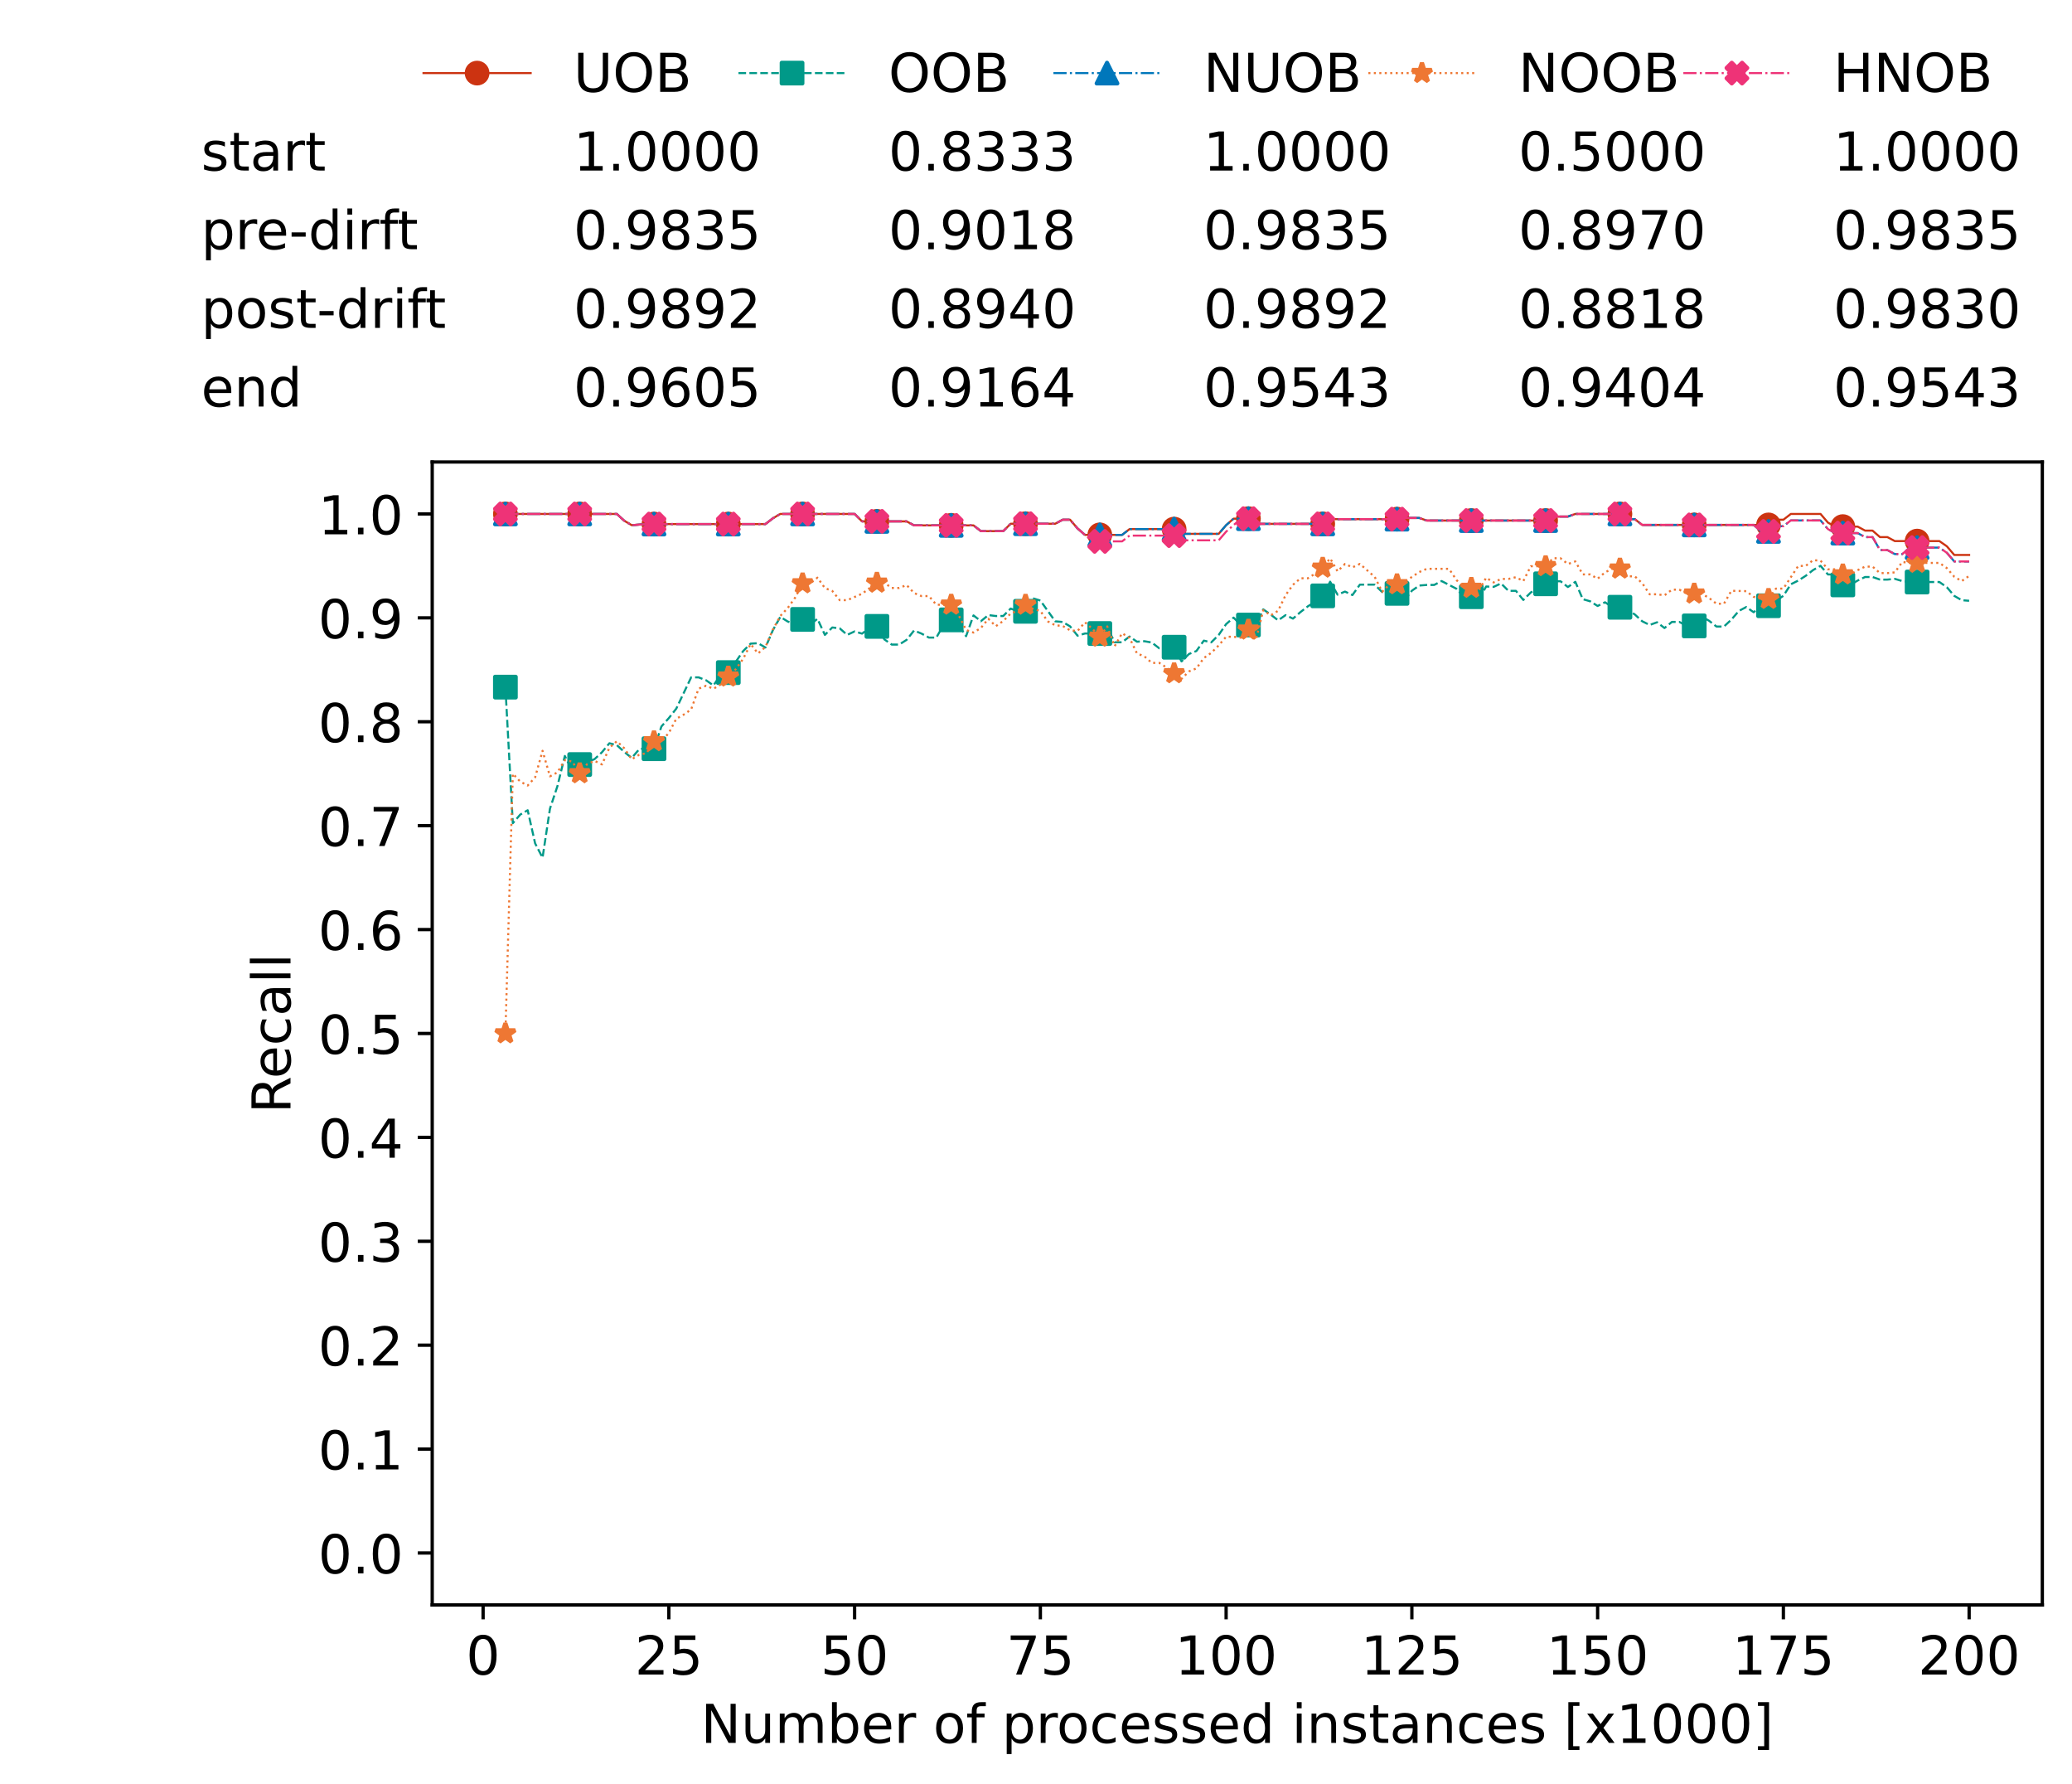 <?xml version="1.0" encoding="utf-8" standalone="no"?>
<!DOCTYPE svg PUBLIC "-//W3C//DTD SVG 1.1//EN"
  "http://www.w3.org/Graphics/SVG/1.1/DTD/svg11.dtd">
<!-- Created with matplotlib (https://matplotlib.org/) -->
<svg height="432.615pt" version="1.1" viewBox="0 0 502.65 432.615" width="502.65pt" xmlns="http://www.w3.org/2000/svg" xmlns:xlink="http://www.w3.org/1999/xlink">
 <defs>
  <style type="text/css">*{stroke-linecap:butt;stroke-linejoin:round;}</style>
 </defs>
 <g id="figure_1">
  <g id="patch_1">
   <path d="M 0 432.615 
L 502.65 432.615 
L 502.65 0 
L 0 0 
z
" style="fill:#ffffff;"/>
  </g>
  <g id="axes_1">
   <g id="patch_2">
    <path d="M 104.85 389.252 
L 495.45 389.252 
L 495.45 112.052 
L 104.85 112.052 
z
" style="fill:#ffffff;"/>
   </g>
   <g id="matplotlib.axis_1">
    <g id="xtick_1">
     <g id="line2d_1">
      <defs>
       <path d="M 0 0 
L 0 3.5 
" id="m0aa05f6bef" style="stroke:#000000;stroke-width:0.8;"/>
      </defs>
      <g>
       <use style="stroke:#000000;stroke-width:0.8;" x="117.197" xlink:href="#m0aa05f6bef" y="389.252"/>
      </g>
     </g>
     <g id="text_1">
      <!-- 0 -->
      <g transform="translate(113.061 406.13)scale(0.13 -0.13)">
       <defs>
        <path d="M 31.781 66.406 
Q 24.172 66.406 20.328 58.906 
Q 16.5 51.422 16.5 36.375 
Q 16.5 21.391 20.328 13.891 
Q 24.172 6.391 31.781 6.391 
Q 39.453 6.391 43.281 13.891 
Q 47.125 21.391 47.125 36.375 
Q 47.125 51.422 43.281 58.906 
Q 39.453 66.406 31.781 66.406 
z
M 31.781 74.219 
Q 44.047 74.219 50.516 64.516 
Q 56.984 54.828 56.984 36.375 
Q 56.984 17.969 50.516 8.266 
Q 44.047 -1.422 31.781 -1.422 
Q 19.531 -1.422 13.062 8.266 
Q 6.594 17.969 6.594 36.375 
Q 6.594 54.828 13.062 64.516 
Q 19.531 74.219 31.781 74.219 
z
" id="DejaVuSans-48"/>
       </defs>
       <use xlink:href="#DejaVuSans-48"/>
      </g>
     </g>
    </g>
    <g id="xtick_2">
     <g id="line2d_2">
      <g>
       <use style="stroke:#000000;stroke-width:0.8;" x="162.259" xlink:href="#m0aa05f6bef" y="389.252"/>
      </g>
     </g>
     <g id="text_2">
      <!-- 25 -->
      <g transform="translate(153.988 406.13)scale(0.13 -0.13)">
       <defs>
        <path d="M 19.188 8.297 
L 53.609 8.297 
L 53.609 0 
L 7.328 0 
L 7.328 8.297 
Q 12.938 14.109 22.625 23.891 
Q 32.328 33.688 34.812 36.531 
Q 39.547 41.844 41.422 45.531 
Q 43.312 49.219 43.312 52.781 
Q 43.312 58.594 39.234 62.25 
Q 35.156 65.922 28.609 65.922 
Q 23.969 65.922 18.812 64.312 
Q 13.672 62.703 7.812 59.422 
L 7.812 69.391 
Q 13.766 71.781 18.938 73 
Q 24.125 74.219 28.422 74.219 
Q 39.75 74.219 46.484 68.547 
Q 53.219 62.891 53.219 53.422 
Q 53.219 48.922 51.531 44.891 
Q 49.859 40.875 45.406 35.406 
Q 44.188 33.984 37.641 27.219 
Q 31.109 20.453 19.188 8.297 
z
" id="DejaVuSans-50"/>
        <path d="M 10.797 72.906 
L 49.516 72.906 
L 49.516 64.594 
L 19.828 64.594 
L 19.828 46.734 
Q 21.969 47.469 24.109 47.828 
Q 26.266 48.188 28.422 48.188 
Q 40.625 48.188 47.75 41.5 
Q 54.891 34.812 54.891 23.391 
Q 54.891 11.625 47.562 5.094 
Q 40.234 -1.422 26.906 -1.422 
Q 22.312 -1.422 17.547 -0.641 
Q 12.797 0.141 7.719 1.703 
L 7.719 11.625 
Q 12.109 9.234 16.797 8.062 
Q 21.484 6.891 26.703 6.891 
Q 35.156 6.891 40.078 11.328 
Q 45.016 15.766 45.016 23.391 
Q 45.016 31 40.078 35.438 
Q 35.156 39.891 26.703 39.891 
Q 22.75 39.891 18.812 39.016 
Q 14.891 38.141 10.797 36.281 
z
" id="DejaVuSans-53"/>
       </defs>
       <use xlink:href="#DejaVuSans-50"/>
       <use x="63.623" xlink:href="#DejaVuSans-53"/>
      </g>
     </g>
    </g>
    <g id="xtick_3">
     <g id="line2d_3">
      <g>
       <use style="stroke:#000000;stroke-width:0.8;" x="207.322" xlink:href="#m0aa05f6bef" y="389.252"/>
      </g>
     </g>
     <g id="text_3">
      <!-- 50 -->
      <g transform="translate(199.05 406.13)scale(0.13 -0.13)">
       <use xlink:href="#DejaVuSans-53"/>
       <use x="63.623" xlink:href="#DejaVuSans-48"/>
      </g>
     </g>
    </g>
    <g id="xtick_4">
     <g id="line2d_4">
      <g>
       <use style="stroke:#000000;stroke-width:0.8;" x="252.384" xlink:href="#m0aa05f6bef" y="389.252"/>
      </g>
     </g>
     <g id="text_4">
      <!-- 75 -->
      <g transform="translate(244.113 406.13)scale(0.13 -0.13)">
       <defs>
        <path d="M 8.203 72.906 
L 55.078 72.906 
L 55.078 68.703 
L 28.609 0 
L 18.312 0 
L 43.219 64.594 
L 8.203 64.594 
z
" id="DejaVuSans-55"/>
       </defs>
       <use xlink:href="#DejaVuSans-55"/>
       <use x="63.623" xlink:href="#DejaVuSans-53"/>
      </g>
     </g>
    </g>
    <g id="xtick_5">
     <g id="line2d_5">
      <g>
       <use style="stroke:#000000;stroke-width:0.8;" x="297.446" xlink:href="#m0aa05f6bef" y="389.252"/>
      </g>
     </g>
     <g id="text_5">
      <!-- 100 -->
      <g transform="translate(285.039 406.13)scale(0.13 -0.13)">
       <defs>
        <path d="M 12.406 8.297 
L 28.516 8.297 
L 28.516 63.922 
L 10.984 60.406 
L 10.984 69.391 
L 28.422 72.906 
L 38.281 72.906 
L 38.281 8.297 
L 54.391 8.297 
L 54.391 0 
L 12.406 0 
z
" id="DejaVuSans-49"/>
       </defs>
       <use xlink:href="#DejaVuSans-49"/>
       <use x="63.623" xlink:href="#DejaVuSans-48"/>
       <use x="127.246" xlink:href="#DejaVuSans-48"/>
      </g>
     </g>
    </g>
    <g id="xtick_6">
     <g id="line2d_6">
      <g>
       <use style="stroke:#000000;stroke-width:0.8;" x="342.509" xlink:href="#m0aa05f6bef" y="389.252"/>
      </g>
     </g>
     <g id="text_6">
      <!-- 125 -->
      <g transform="translate(330.102 406.13)scale(0.13 -0.13)">
       <use xlink:href="#DejaVuSans-49"/>
       <use x="63.623" xlink:href="#DejaVuSans-50"/>
       <use x="127.246" xlink:href="#DejaVuSans-53"/>
      </g>
     </g>
    </g>
    <g id="xtick_7">
     <g id="line2d_7">
      <g>
       <use style="stroke:#000000;stroke-width:0.8;" x="387.571" xlink:href="#m0aa05f6bef" y="389.252"/>
      </g>
     </g>
     <g id="text_7">
      <!-- 150 -->
      <g transform="translate(375.164 406.13)scale(0.13 -0.13)">
       <use xlink:href="#DejaVuSans-49"/>
       <use x="63.623" xlink:href="#DejaVuSans-53"/>
       <use x="127.246" xlink:href="#DejaVuSans-48"/>
      </g>
     </g>
    </g>
    <g id="xtick_8">
     <g id="line2d_8">
      <g>
       <use style="stroke:#000000;stroke-width:0.8;" x="432.633" xlink:href="#m0aa05f6bef" y="389.252"/>
      </g>
     </g>
     <g id="text_8">
      <!-- 175 -->
      <g transform="translate(420.226 406.13)scale(0.13 -0.13)">
       <use xlink:href="#DejaVuSans-49"/>
       <use x="63.623" xlink:href="#DejaVuSans-55"/>
       <use x="127.246" xlink:href="#DejaVuSans-53"/>
      </g>
     </g>
    </g>
    <g id="xtick_9">
     <g id="line2d_9">
      <g>
       <use style="stroke:#000000;stroke-width:0.8;" x="477.695" xlink:href="#m0aa05f6bef" y="389.252"/>
      </g>
     </g>
     <g id="text_9">
      <!-- 200 -->
      <g transform="translate(465.289 406.13)scale(0.13 -0.13)">
       <use xlink:href="#DejaVuSans-50"/>
       <use x="63.623" xlink:href="#DejaVuSans-48"/>
       <use x="127.246" xlink:href="#DejaVuSans-48"/>
      </g>
     </g>
    </g>
    <g id="text_10">
     <!-- Number of processed instances [x1000] -->
     <g transform="translate(170.025 422.711)scale(0.13 -0.13)">
      <defs>
       <path d="M 9.812 72.906 
L 23.094 72.906 
L 55.422 11.922 
L 55.422 72.906 
L 64.984 72.906 
L 64.984 0 
L 51.703 0 
L 19.391 60.984 
L 19.391 0 
L 9.812 0 
z
" id="DejaVuSans-78"/>
       <path d="M 8.5 21.578 
L 8.5 54.688 
L 17.484 54.688 
L 17.484 21.922 
Q 17.484 14.156 20.5 10.266 
Q 23.531 6.391 29.594 6.391 
Q 36.859 6.391 41.078 11.031 
Q 45.312 15.672 45.312 23.688 
L 45.312 54.688 
L 54.297 54.688 
L 54.297 0 
L 45.312 0 
L 45.312 8.406 
Q 42.047 3.422 37.719 1 
Q 33.406 -1.422 27.688 -1.422 
Q 18.266 -1.422 13.375 4.438 
Q 8.5 10.297 8.5 21.578 
z
M 31.109 56 
z
" id="DejaVuSans-117"/>
       <path d="M 52 44.188 
Q 55.375 50.25 60.062 53.125 
Q 64.75 56 71.094 56 
Q 79.641 56 84.281 50.016 
Q 88.922 44.047 88.922 33.016 
L 88.922 0 
L 79.891 0 
L 79.891 32.719 
Q 79.891 40.578 77.094 44.375 
Q 74.312 48.188 68.609 48.188 
Q 61.625 48.188 57.562 43.547 
Q 53.516 38.922 53.516 30.906 
L 53.516 0 
L 44.484 0 
L 44.484 32.719 
Q 44.484 40.625 41.703 44.406 
Q 38.922 48.188 33.109 48.188 
Q 26.219 48.188 22.156 43.531 
Q 18.109 38.875 18.109 30.906 
L 18.109 0 
L 9.078 0 
L 9.078 54.688 
L 18.109 54.688 
L 18.109 46.188 
Q 21.188 51.219 25.484 53.609 
Q 29.781 56 35.688 56 
Q 41.656 56 45.828 52.969 
Q 50 49.953 52 44.188 
z
" id="DejaVuSans-109"/>
       <path d="M 48.688 27.297 
Q 48.688 37.203 44.609 42.844 
Q 40.531 48.484 33.406 48.484 
Q 26.266 48.484 22.188 42.844 
Q 18.109 37.203 18.109 27.297 
Q 18.109 17.391 22.188 11.75 
Q 26.266 6.109 33.406 6.109 
Q 40.531 6.109 44.609 11.75 
Q 48.688 17.391 48.688 27.297 
z
M 18.109 46.391 
Q 20.953 51.266 25.266 53.625 
Q 29.594 56 35.594 56 
Q 45.562 56 51.781 48.094 
Q 58.016 40.188 58.016 27.297 
Q 58.016 14.406 51.781 6.484 
Q 45.562 -1.422 35.594 -1.422 
Q 29.594 -1.422 25.266 0.953 
Q 20.953 3.328 18.109 8.203 
L 18.109 0 
L 9.078 0 
L 9.078 75.984 
L 18.109 75.984 
z
" id="DejaVuSans-98"/>
       <path d="M 56.203 29.594 
L 56.203 25.203 
L 14.891 25.203 
Q 15.484 15.922 20.484 11.062 
Q 25.484 6.203 34.422 6.203 
Q 39.594 6.203 44.453 7.469 
Q 49.312 8.734 54.109 11.281 
L 54.109 2.781 
Q 49.266 0.734 44.188 -0.344 
Q 39.109 -1.422 33.891 -1.422 
Q 20.797 -1.422 13.156 6.188 
Q 5.516 13.812 5.516 26.812 
Q 5.516 40.234 12.766 48.109 
Q 20.016 56 32.328 56 
Q 43.359 56 49.781 48.891 
Q 56.203 41.797 56.203 29.594 
z
M 47.219 32.234 
Q 47.125 39.594 43.094 43.984 
Q 39.062 48.391 32.422 48.391 
Q 24.906 48.391 20.391 44.141 
Q 15.875 39.891 15.188 32.172 
z
" id="DejaVuSans-101"/>
       <path d="M 41.109 46.297 
Q 39.594 47.172 37.812 47.578 
Q 36.031 48 33.891 48 
Q 26.266 48 22.188 43.047 
Q 18.109 38.094 18.109 28.812 
L 18.109 0 
L 9.078 0 
L 9.078 54.688 
L 18.109 54.688 
L 18.109 46.188 
Q 20.953 51.172 25.484 53.578 
Q 30.031 56 36.531 56 
Q 37.453 56 38.578 55.875 
Q 39.703 55.766 41.062 55.516 
z
" id="DejaVuSans-114"/>
       <path id="DejaVuSans-32"/>
       <path d="M 30.609 48.391 
Q 23.391 48.391 19.188 42.75 
Q 14.984 37.109 14.984 27.297 
Q 14.984 17.484 19.156 11.844 
Q 23.344 6.203 30.609 6.203 
Q 37.797 6.203 41.984 11.859 
Q 46.188 17.531 46.188 27.297 
Q 46.188 37.016 41.984 42.703 
Q 37.797 48.391 30.609 48.391 
z
M 30.609 56 
Q 42.328 56 49.016 48.375 
Q 55.719 40.766 55.719 27.297 
Q 55.719 13.875 49.016 6.219 
Q 42.328 -1.422 30.609 -1.422 
Q 18.844 -1.422 12.172 6.219 
Q 5.516 13.875 5.516 27.297 
Q 5.516 40.766 12.172 48.375 
Q 18.844 56 30.609 56 
z
" id="DejaVuSans-111"/>
       <path d="M 37.109 75.984 
L 37.109 68.5 
L 28.516 68.5 
Q 23.688 68.5 21.797 66.547 
Q 19.922 64.594 19.922 59.516 
L 19.922 54.688 
L 34.719 54.688 
L 34.719 47.703 
L 19.922 47.703 
L 19.922 0 
L 10.891 0 
L 10.891 47.703 
L 2.297 47.703 
L 2.297 54.688 
L 10.891 54.688 
L 10.891 58.5 
Q 10.891 67.625 15.141 71.797 
Q 19.391 75.984 28.609 75.984 
z
" id="DejaVuSans-102"/>
       <path d="M 18.109 8.203 
L 18.109 -20.797 
L 9.078 -20.797 
L 9.078 54.688 
L 18.109 54.688 
L 18.109 46.391 
Q 20.953 51.266 25.266 53.625 
Q 29.594 56 35.594 56 
Q 45.562 56 51.781 48.094 
Q 58.016 40.188 58.016 27.297 
Q 58.016 14.406 51.781 6.484 
Q 45.562 -1.422 35.594 -1.422 
Q 29.594 -1.422 25.266 0.953 
Q 20.953 3.328 18.109 8.203 
z
M 48.688 27.297 
Q 48.688 37.203 44.609 42.844 
Q 40.531 48.484 33.406 48.484 
Q 26.266 48.484 22.188 42.844 
Q 18.109 37.203 18.109 27.297 
Q 18.109 17.391 22.188 11.75 
Q 26.266 6.109 33.406 6.109 
Q 40.531 6.109 44.609 11.75 
Q 48.688 17.391 48.688 27.297 
z
" id="DejaVuSans-112"/>
       <path d="M 48.781 52.594 
L 48.781 44.188 
Q 44.969 46.297 41.141 47.344 
Q 37.312 48.391 33.406 48.391 
Q 24.656 48.391 19.812 42.844 
Q 14.984 37.312 14.984 27.297 
Q 14.984 17.281 19.812 11.734 
Q 24.656 6.203 33.406 6.203 
Q 37.312 6.203 41.141 7.25 
Q 44.969 8.297 48.781 10.406 
L 48.781 2.094 
Q 45.016 0.344 40.984 -0.531 
Q 36.969 -1.422 32.422 -1.422 
Q 20.062 -1.422 12.781 6.344 
Q 5.516 14.109 5.516 27.297 
Q 5.516 40.672 12.859 48.328 
Q 20.219 56 33.016 56 
Q 37.156 56 41.109 55.141 
Q 45.062 54.297 48.781 52.594 
z
" id="DejaVuSans-99"/>
       <path d="M 44.281 53.078 
L 44.281 44.578 
Q 40.484 46.531 36.375 47.5 
Q 32.281 48.484 27.875 48.484 
Q 21.188 48.484 17.844 46.438 
Q 14.5 44.391 14.5 40.281 
Q 14.5 37.156 16.891 35.375 
Q 19.281 33.594 26.516 31.984 
L 29.594 31.297 
Q 39.156 29.25 43.188 25.516 
Q 47.219 21.781 47.219 15.094 
Q 47.219 7.469 41.188 3.016 
Q 35.156 -1.422 24.609 -1.422 
Q 20.219 -1.422 15.453 -0.562 
Q 10.688 0.297 5.422 2 
L 5.422 11.281 
Q 10.406 8.688 15.234 7.391 
Q 20.062 6.109 24.812 6.109 
Q 31.156 6.109 34.562 8.281 
Q 37.984 10.453 37.984 14.406 
Q 37.984 18.062 35.516 20.016 
Q 33.062 21.969 24.703 23.781 
L 21.578 24.516 
Q 13.234 26.266 9.516 29.906 
Q 5.812 33.547 5.812 39.891 
Q 5.812 47.609 11.281 51.797 
Q 16.75 56 26.812 56 
Q 31.781 56 36.172 55.266 
Q 40.578 54.547 44.281 53.078 
z
" id="DejaVuSans-115"/>
       <path d="M 45.406 46.391 
L 45.406 75.984 
L 54.391 75.984 
L 54.391 0 
L 45.406 0 
L 45.406 8.203 
Q 42.578 3.328 38.25 0.953 
Q 33.938 -1.422 27.875 -1.422 
Q 17.969 -1.422 11.734 6.484 
Q 5.516 14.406 5.516 27.297 
Q 5.516 40.188 11.734 48.094 
Q 17.969 56 27.875 56 
Q 33.938 56 38.25 53.625 
Q 42.578 51.266 45.406 46.391 
z
M 14.797 27.297 
Q 14.797 17.391 18.875 11.75 
Q 22.953 6.109 30.078 6.109 
Q 37.203 6.109 41.297 11.75 
Q 45.406 17.391 45.406 27.297 
Q 45.406 37.203 41.297 42.844 
Q 37.203 48.484 30.078 48.484 
Q 22.953 48.484 18.875 42.844 
Q 14.797 37.203 14.797 27.297 
z
" id="DejaVuSans-100"/>
       <path d="M 9.422 54.688 
L 18.406 54.688 
L 18.406 0 
L 9.422 0 
z
M 9.422 75.984 
L 18.406 75.984 
L 18.406 64.594 
L 9.422 64.594 
z
" id="DejaVuSans-105"/>
       <path d="M 54.891 33.016 
L 54.891 0 
L 45.906 0 
L 45.906 32.719 
Q 45.906 40.484 42.875 44.328 
Q 39.844 48.188 33.797 48.188 
Q 26.516 48.188 22.312 43.547 
Q 18.109 38.922 18.109 30.906 
L 18.109 0 
L 9.078 0 
L 9.078 54.688 
L 18.109 54.688 
L 18.109 46.188 
Q 21.344 51.125 25.703 53.562 
Q 30.078 56 35.797 56 
Q 45.219 56 50.047 50.172 
Q 54.891 44.344 54.891 33.016 
z
" id="DejaVuSans-110"/>
       <path d="M 18.312 70.219 
L 18.312 54.688 
L 36.812 54.688 
L 36.812 47.703 
L 18.312 47.703 
L 18.312 18.016 
Q 18.312 11.328 20.141 9.422 
Q 21.969 7.516 27.594 7.516 
L 36.812 7.516 
L 36.812 0 
L 27.594 0 
Q 17.188 0 13.234 3.875 
Q 9.281 7.766 9.281 18.016 
L 9.281 47.703 
L 2.688 47.703 
L 2.688 54.688 
L 9.281 54.688 
L 9.281 70.219 
z
" id="DejaVuSans-116"/>
       <path d="M 34.281 27.484 
Q 23.391 27.484 19.188 25 
Q 14.984 22.516 14.984 16.5 
Q 14.984 11.719 18.141 8.906 
Q 21.297 6.109 26.703 6.109 
Q 34.188 6.109 38.703 11.406 
Q 43.219 16.703 43.219 25.484 
L 43.219 27.484 
z
M 52.203 31.203 
L 52.203 0 
L 43.219 0 
L 43.219 8.297 
Q 40.141 3.328 35.547 0.953 
Q 30.953 -1.422 24.312 -1.422 
Q 15.922 -1.422 10.953 3.297 
Q 6 8.016 6 15.922 
Q 6 25.141 12.172 29.828 
Q 18.359 34.516 30.609 34.516 
L 43.219 34.516 
L 43.219 35.406 
Q 43.219 41.609 39.141 45 
Q 35.062 48.391 27.688 48.391 
Q 23 48.391 18.547 47.266 
Q 14.109 46.141 10.016 43.891 
L 10.016 52.203 
Q 14.938 54.109 19.578 55.047 
Q 24.219 56 28.609 56 
Q 40.484 56 46.344 49.844 
Q 52.203 43.703 52.203 31.203 
z
" id="DejaVuSans-97"/>
       <path d="M 8.594 75.984 
L 29.297 75.984 
L 29.297 69 
L 17.578 69 
L 17.578 -6.203 
L 29.297 -6.203 
L 29.297 -13.188 
L 8.594 -13.188 
z
" id="DejaVuSans-91"/>
       <path d="M 54.891 54.688 
L 35.109 28.078 
L 55.906 0 
L 45.312 0 
L 29.391 21.484 
L 13.484 0 
L 2.875 0 
L 24.125 28.609 
L 4.688 54.688 
L 15.281 54.688 
L 29.781 35.203 
L 44.281 54.688 
z
" id="DejaVuSans-120"/>
       <path d="M 30.422 75.984 
L 30.422 -13.188 
L 9.719 -13.188 
L 9.719 -6.203 
L 21.391 -6.203 
L 21.391 69 
L 9.719 69 
L 9.719 75.984 
z
" id="DejaVuSans-93"/>
      </defs>
      <use xlink:href="#DejaVuSans-78"/>
      <use x="74.805" xlink:href="#DejaVuSans-117"/>
      <use x="138.184" xlink:href="#DejaVuSans-109"/>
      <use x="235.596" xlink:href="#DejaVuSans-98"/>
      <use x="299.072" xlink:href="#DejaVuSans-101"/>
      <use x="360.596" xlink:href="#DejaVuSans-114"/>
      <use x="401.709" xlink:href="#DejaVuSans-32"/>
      <use x="433.496" xlink:href="#DejaVuSans-111"/>
      <use x="494.678" xlink:href="#DejaVuSans-102"/>
      <use x="529.883" xlink:href="#DejaVuSans-32"/>
      <use x="561.67" xlink:href="#DejaVuSans-112"/>
      <use x="625.146" xlink:href="#DejaVuSans-114"/>
      <use x="664.01" xlink:href="#DejaVuSans-111"/>
      <use x="725.191" xlink:href="#DejaVuSans-99"/>
      <use x="780.172" xlink:href="#DejaVuSans-101"/>
      <use x="841.695" xlink:href="#DejaVuSans-115"/>
      <use x="893.795" xlink:href="#DejaVuSans-115"/>
      <use x="945.895" xlink:href="#DejaVuSans-101"/>
      <use x="1007.418" xlink:href="#DejaVuSans-100"/>
      <use x="1070.895" xlink:href="#DejaVuSans-32"/>
      <use x="1102.682" xlink:href="#DejaVuSans-105"/>
      <use x="1130.465" xlink:href="#DejaVuSans-110"/>
      <use x="1193.844" xlink:href="#DejaVuSans-115"/>
      <use x="1245.943" xlink:href="#DejaVuSans-116"/>
      <use x="1285.152" xlink:href="#DejaVuSans-97"/>
      <use x="1346.432" xlink:href="#DejaVuSans-110"/>
      <use x="1409.811" xlink:href="#DejaVuSans-99"/>
      <use x="1464.791" xlink:href="#DejaVuSans-101"/>
      <use x="1526.314" xlink:href="#DejaVuSans-115"/>
      <use x="1578.414" xlink:href="#DejaVuSans-32"/>
      <use x="1610.201" xlink:href="#DejaVuSans-91"/>
      <use x="1649.215" xlink:href="#DejaVuSans-120"/>
      <use x="1708.395" xlink:href="#DejaVuSans-49"/>
      <use x="1772.018" xlink:href="#DejaVuSans-48"/>
      <use x="1835.641" xlink:href="#DejaVuSans-48"/>
      <use x="1899.264" xlink:href="#DejaVuSans-48"/>
      <use x="1962.887" xlink:href="#DejaVuSans-93"/>
     </g>
    </g>
   </g>
   <g id="matplotlib.axis_2">
    <g id="ytick_1">
     <g id="line2d_10">
      <defs>
       <path d="M 0 0 
L -3.5 0 
" id="m632683a0a0" style="stroke:#000000;stroke-width:0.8;"/>
      </defs>
      <g>
       <use style="stroke:#000000;stroke-width:0.8;" x="104.85" xlink:href="#m632683a0a0" y="376.652"/>
      </g>
     </g>
     <g id="text_11">
      <!-- 0.0 -->
      <g transform="translate(77.176 381.591)scale(0.13 -0.13)">
       <defs>
        <path d="M 10.688 12.406 
L 21 12.406 
L 21 0 
L 10.688 0 
z
" id="DejaVuSans-46"/>
       </defs>
       <use xlink:href="#DejaVuSans-48"/>
       <use x="63.623" xlink:href="#DejaVuSans-46"/>
       <use x="95.41" xlink:href="#DejaVuSans-48"/>
      </g>
     </g>
    </g>
    <g id="ytick_2">
     <g id="line2d_11">
      <g>
       <use style="stroke:#000000;stroke-width:0.8;" x="104.85" xlink:href="#m632683a0a0" y="351.452"/>
      </g>
     </g>
     <g id="text_12">
      <!-- 0.1 -->
      <g transform="translate(77.176 356.391)scale(0.13 -0.13)">
       <use xlink:href="#DejaVuSans-48"/>
       <use x="63.623" xlink:href="#DejaVuSans-46"/>
       <use x="95.41" xlink:href="#DejaVuSans-49"/>
      </g>
     </g>
    </g>
    <g id="ytick_3">
     <g id="line2d_12">
      <g>
       <use style="stroke:#000000;stroke-width:0.8;" x="104.85" xlink:href="#m632683a0a0" y="326.252"/>
      </g>
     </g>
     <g id="text_13">
      <!-- 0.2 -->
      <g transform="translate(77.176 331.191)scale(0.13 -0.13)">
       <use xlink:href="#DejaVuSans-48"/>
       <use x="63.623" xlink:href="#DejaVuSans-46"/>
       <use x="95.41" xlink:href="#DejaVuSans-50"/>
      </g>
     </g>
    </g>
    <g id="ytick_4">
     <g id="line2d_13">
      <g>
       <use style="stroke:#000000;stroke-width:0.8;" x="104.85" xlink:href="#m632683a0a0" y="301.052"/>
      </g>
     </g>
     <g id="text_14">
      <!-- 0.3 -->
      <g transform="translate(77.176 305.991)scale(0.13 -0.13)">
       <defs>
        <path d="M 40.578 39.312 
Q 47.656 37.797 51.625 33 
Q 55.609 28.219 55.609 21.188 
Q 55.609 10.406 48.188 4.484 
Q 40.766 -1.422 27.094 -1.422 
Q 22.516 -1.422 17.656 -0.516 
Q 12.797 0.391 7.625 2.203 
L 7.625 11.719 
Q 11.719 9.328 16.594 8.109 
Q 21.484 6.891 26.812 6.891 
Q 36.078 6.891 40.938 10.547 
Q 45.797 14.203 45.797 21.188 
Q 45.797 27.641 41.281 31.266 
Q 36.766 34.906 28.719 34.906 
L 20.219 34.906 
L 20.219 43.016 
L 29.109 43.016 
Q 36.375 43.016 40.234 45.922 
Q 44.094 48.828 44.094 54.297 
Q 44.094 59.906 40.109 62.906 
Q 36.141 65.922 28.719 65.922 
Q 24.656 65.922 20.016 65.031 
Q 15.375 64.156 9.812 62.312 
L 9.812 71.094 
Q 15.438 72.656 20.344 73.438 
Q 25.25 74.219 29.594 74.219 
Q 40.828 74.219 47.359 69.109 
Q 53.906 64.016 53.906 55.328 
Q 53.906 49.266 50.438 45.094 
Q 46.969 40.922 40.578 39.312 
z
" id="DejaVuSans-51"/>
       </defs>
       <use xlink:href="#DejaVuSans-48"/>
       <use x="63.623" xlink:href="#DejaVuSans-46"/>
       <use x="95.41" xlink:href="#DejaVuSans-51"/>
      </g>
     </g>
    </g>
    <g id="ytick_5">
     <g id="line2d_14">
      <g>
       <use style="stroke:#000000;stroke-width:0.8;" x="104.85" xlink:href="#m632683a0a0" y="275.852"/>
      </g>
     </g>
     <g id="text_15">
      <!-- 0.4 -->
      <g transform="translate(77.176 280.791)scale(0.13 -0.13)">
       <defs>
        <path d="M 37.797 64.312 
L 12.891 25.391 
L 37.797 25.391 
z
M 35.203 72.906 
L 47.609 72.906 
L 47.609 25.391 
L 58.016 25.391 
L 58.016 17.188 
L 47.609 17.188 
L 47.609 0 
L 37.797 0 
L 37.797 17.188 
L 4.891 17.188 
L 4.891 26.703 
z
" id="DejaVuSans-52"/>
       </defs>
       <use xlink:href="#DejaVuSans-48"/>
       <use x="63.623" xlink:href="#DejaVuSans-46"/>
       <use x="95.41" xlink:href="#DejaVuSans-52"/>
      </g>
     </g>
    </g>
    <g id="ytick_6">
     <g id="line2d_15">
      <g>
       <use style="stroke:#000000;stroke-width:0.8;" x="104.85" xlink:href="#m632683a0a0" y="250.652"/>
      </g>
     </g>
     <g id="text_16">
      <!-- 0.5 -->
      <g transform="translate(77.176 255.591)scale(0.13 -0.13)">
       <use xlink:href="#DejaVuSans-48"/>
       <use x="63.623" xlink:href="#DejaVuSans-46"/>
       <use x="95.41" xlink:href="#DejaVuSans-53"/>
      </g>
     </g>
    </g>
    <g id="ytick_7">
     <g id="line2d_16">
      <g>
       <use style="stroke:#000000;stroke-width:0.8;" x="104.85" xlink:href="#m632683a0a0" y="225.452"/>
      </g>
     </g>
     <g id="text_17">
      <!-- 0.6 -->
      <g transform="translate(77.176 230.391)scale(0.13 -0.13)">
       <defs>
        <path d="M 33.016 40.375 
Q 26.375 40.375 22.484 35.828 
Q 18.609 31.297 18.609 23.391 
Q 18.609 15.531 22.484 10.953 
Q 26.375 6.391 33.016 6.391 
Q 39.656 6.391 43.531 10.953 
Q 47.406 15.531 47.406 23.391 
Q 47.406 31.297 43.531 35.828 
Q 39.656 40.375 33.016 40.375 
z
M 52.594 71.297 
L 52.594 62.312 
Q 48.875 64.062 45.094 64.984 
Q 41.312 65.922 37.594 65.922 
Q 27.828 65.922 22.672 59.328 
Q 17.531 52.734 16.797 39.406 
Q 19.672 43.656 24.016 45.922 
Q 28.375 48.188 33.594 48.188 
Q 44.578 48.188 50.953 41.516 
Q 57.328 34.859 57.328 23.391 
Q 57.328 12.156 50.688 5.359 
Q 44.047 -1.422 33.016 -1.422 
Q 20.359 -1.422 13.672 8.266 
Q 6.984 17.969 6.984 36.375 
Q 6.984 53.656 15.188 63.938 
Q 23.391 74.219 37.203 74.219 
Q 40.922 74.219 44.703 73.484 
Q 48.484 72.75 52.594 71.297 
z
" id="DejaVuSans-54"/>
       </defs>
       <use xlink:href="#DejaVuSans-48"/>
       <use x="63.623" xlink:href="#DejaVuSans-46"/>
       <use x="95.41" xlink:href="#DejaVuSans-54"/>
      </g>
     </g>
    </g>
    <g id="ytick_8">
     <g id="line2d_17">
      <g>
       <use style="stroke:#000000;stroke-width:0.8;" x="104.85" xlink:href="#m632683a0a0" y="200.252"/>
      </g>
     </g>
     <g id="text_18">
      <!-- 0.7 -->
      <g transform="translate(77.176 205.191)scale(0.13 -0.13)">
       <use xlink:href="#DejaVuSans-48"/>
       <use x="63.623" xlink:href="#DejaVuSans-46"/>
       <use x="95.41" xlink:href="#DejaVuSans-55"/>
      </g>
     </g>
    </g>
    <g id="ytick_9">
     <g id="line2d_18">
      <g>
       <use style="stroke:#000000;stroke-width:0.8;" x="104.85" xlink:href="#m632683a0a0" y="175.052"/>
      </g>
     </g>
     <g id="text_19">
      <!-- 0.8 -->
      <g transform="translate(77.176 179.991)scale(0.13 -0.13)">
       <defs>
        <path d="M 31.781 34.625 
Q 24.75 34.625 20.719 30.859 
Q 16.703 27.094 16.703 20.516 
Q 16.703 13.922 20.719 10.156 
Q 24.75 6.391 31.781 6.391 
Q 38.812 6.391 42.859 10.172 
Q 46.922 13.969 46.922 20.516 
Q 46.922 27.094 42.891 30.859 
Q 38.875 34.625 31.781 34.625 
z
M 21.922 38.812 
Q 15.578 40.375 12.031 44.719 
Q 8.5 49.078 8.5 55.328 
Q 8.5 64.062 14.719 69.141 
Q 20.953 74.219 31.781 74.219 
Q 42.672 74.219 48.875 69.141 
Q 55.078 64.062 55.078 55.328 
Q 55.078 49.078 51.531 44.719 
Q 48 40.375 41.703 38.812 
Q 48.828 37.156 52.797 32.312 
Q 56.781 27.484 56.781 20.516 
Q 56.781 9.906 50.312 4.234 
Q 43.844 -1.422 31.781 -1.422 
Q 19.734 -1.422 13.25 4.234 
Q 6.781 9.906 6.781 20.516 
Q 6.781 27.484 10.781 32.312 
Q 14.797 37.156 21.922 38.812 
z
M 18.312 54.391 
Q 18.312 48.734 21.844 45.562 
Q 25.391 42.391 31.781 42.391 
Q 38.141 42.391 41.719 45.562 
Q 45.312 48.734 45.312 54.391 
Q 45.312 60.062 41.719 63.234 
Q 38.141 66.406 31.781 66.406 
Q 25.391 66.406 21.844 63.234 
Q 18.312 60.062 18.312 54.391 
z
" id="DejaVuSans-56"/>
       </defs>
       <use xlink:href="#DejaVuSans-48"/>
       <use x="63.623" xlink:href="#DejaVuSans-46"/>
       <use x="95.41" xlink:href="#DejaVuSans-56"/>
      </g>
     </g>
    </g>
    <g id="ytick_10">
     <g id="line2d_19">
      <g>
       <use style="stroke:#000000;stroke-width:0.8;" x="104.85" xlink:href="#m632683a0a0" y="149.852"/>
      </g>
     </g>
     <g id="text_20">
      <!-- 0.9 -->
      <g transform="translate(77.176 154.791)scale(0.13 -0.13)">
       <defs>
        <path d="M 10.984 1.516 
L 10.984 10.5 
Q 14.703 8.734 18.5 7.812 
Q 22.312 6.891 25.984 6.891 
Q 35.75 6.891 40.891 13.453 
Q 46.047 20.016 46.781 33.406 
Q 43.953 29.203 39.594 26.953 
Q 35.25 24.703 29.984 24.703 
Q 19.047 24.703 12.672 31.312 
Q 6.297 37.938 6.297 49.422 
Q 6.297 60.641 12.938 67.422 
Q 19.578 74.219 30.609 74.219 
Q 43.266 74.219 49.922 64.516 
Q 56.594 54.828 56.594 36.375 
Q 56.594 19.141 48.406 8.859 
Q 40.234 -1.422 26.422 -1.422 
Q 22.703 -1.422 18.891 -0.688 
Q 15.094 0.047 10.984 1.516 
z
M 30.609 32.422 
Q 37.25 32.422 41.125 36.953 
Q 45.016 41.5 45.016 49.422 
Q 45.016 57.281 41.125 61.844 
Q 37.25 66.406 30.609 66.406 
Q 23.969 66.406 20.094 61.844 
Q 16.219 57.281 16.219 49.422 
Q 16.219 41.5 20.094 36.953 
Q 23.969 32.422 30.609 32.422 
z
" id="DejaVuSans-57"/>
       </defs>
       <use xlink:href="#DejaVuSans-48"/>
       <use x="63.623" xlink:href="#DejaVuSans-46"/>
       <use x="95.41" xlink:href="#DejaVuSans-57"/>
      </g>
     </g>
    </g>
    <g id="ytick_11">
     <g id="line2d_20">
      <g>
       <use style="stroke:#000000;stroke-width:0.8;" x="104.85" xlink:href="#m632683a0a0" y="124.652"/>
      </g>
     </g>
     <g id="text_21">
      <!-- 1.0 -->
      <g transform="translate(77.176 129.591)scale(0.13 -0.13)">
       <use xlink:href="#DejaVuSans-49"/>
       <use x="63.623" xlink:href="#DejaVuSans-46"/>
       <use x="95.41" xlink:href="#DejaVuSans-48"/>
      </g>
     </g>
    </g>
    <g id="text_22">
     <!-- Recall -->
     <g transform="translate(70.472 270.044)rotate(-90)scale(0.13 -0.13)">
      <defs>
       <path d="M 44.391 34.188 
Q 47.562 33.109 50.562 29.594 
Q 53.562 26.078 56.594 19.922 
L 66.609 0 
L 56 0 
L 46.688 18.703 
Q 43.062 26.031 39.672 28.422 
Q 36.281 30.812 30.422 30.812 
L 19.672 30.812 
L 19.672 0 
L 9.812 0 
L 9.812 72.906 
L 32.078 72.906 
Q 44.578 72.906 50.734 67.672 
Q 56.891 62.453 56.891 51.906 
Q 56.891 45.016 53.688 40.469 
Q 50.484 35.938 44.391 34.188 
z
M 19.672 64.797 
L 19.672 38.922 
L 32.078 38.922 
Q 39.203 38.922 42.844 42.219 
Q 46.484 45.516 46.484 51.906 
Q 46.484 58.297 42.844 61.547 
Q 39.203 64.797 32.078 64.797 
z
" id="DejaVuSans-82"/>
       <path d="M 9.422 75.984 
L 18.406 75.984 
L 18.406 0 
L 9.422 0 
z
" id="DejaVuSans-108"/>
      </defs>
      <use xlink:href="#DejaVuSans-82"/>
      <use x="64.982" xlink:href="#DejaVuSans-101"/>
      <use x="126.506" xlink:href="#DejaVuSans-99"/>
      <use x="181.486" xlink:href="#DejaVuSans-97"/>
      <use x="242.766" xlink:href="#DejaVuSans-108"/>
      <use x="270.549" xlink:href="#DejaVuSans-108"/>
     </g>
    </g>
   </g>
   <g id="line2d_21"/>
   <g id="line2d_22"/>
   <g id="line2d_23"/>
   <g id="line2d_24"/>
   <g id="line2d_25"/>
   <g id="line2d_26">
    <path clip-path="url(#p70992c9efe)" d="M 122.605 124.652 
L 149.642 124.652 
L 151.444 126.299 
L 153.247 127.374 
L 156.852 127.102 
L 185.692 127.102 
L 187.494 125.702 
L 189.297 124.652 
L 207.322 124.652 
L 209.124 126.452 
L 219.939 126.452 
L 221.742 127.421 
L 236.162 127.421 
L 237.964 128.821 
L 243.372 128.821 
L 245.174 127.021 
L 255.989 127.021 
L 257.791 126.052 
L 259.594 126.052 
L 261.396 128.152 
L 263.199 129.727 
L 272.211 129.727 
L 274.014 128.327 
L 284.829 128.327 
L 286.631 129.472 
L 295.644 129.472 
L 297.446 127.372 
L 299.249 125.797 
L 302.854 125.797 
L 304.656 127.057 
L 320.879 127.057 
L 322.681 125.912 
L 338.904 125.912 
L 340.706 125.621 
L 344.311 125.621 
L 346.114 126.251 
L 374.953 126.251 
L 376.756 125.282 
L 380.361 125.282 
L 382.163 124.652 
L 392.978 124.652 
L 394.781 125.912 
L 396.583 125.912 
L 398.386 127.312 
L 429.028 127.312 
L 430.831 126.052 
L 432.633 126.052 
L 434.436 124.652 
L 441.646 124.652 
L 443.448 126.752 
L 445.251 127.721 
L 450.658 127.721 
L 452.461 128.69 
L 454.263 128.69 
L 456.066 130.265 
L 457.868 130.265 
L 459.671 131.235 
L 470.485 131.235 
L 472.288 132.495 
L 474.09 134.595 
L 477.695 134.595 
L 477.695 134.595 
" style="fill:none;stroke:#cc3311;stroke-linecap:square;stroke-width:0.5;"/>
    <defs>
     <path d="M 0 2.5 
C 0.663 2.5 1.299 2.237 1.768 1.768 
C 2.237 1.299 2.5 0.663 2.5 0 
C 2.5 -0.663 2.237 -1.299 1.768 -1.768 
C 1.299 -2.237 0.663 -2.5 0 -2.5 
C -0.663 -2.5 -1.299 -2.237 -1.768 -1.768 
C -2.237 -1.299 -2.5 -0.663 -2.5 0 
C -2.5 0.663 -2.237 1.299 -1.768 1.768 
C -1.299 2.237 -0.663 2.5 0 2.5 
z
" id="med940556cf" style="stroke:#cc3311;"/>
    </defs>
    <g clip-path="url(#p70992c9efe)">
     <use style="fill:#cc3311;stroke:#cc3311;" x="122.605" xlink:href="#med940556cf" y="124.652"/>
     <use style="fill:#cc3311;stroke:#cc3311;" x="140.629" xlink:href="#med940556cf" y="124.652"/>
     <use style="fill:#cc3311;stroke:#cc3311;" x="158.654" xlink:href="#med940556cf" y="127.102"/>
     <use style="fill:#cc3311;stroke:#cc3311;" x="176.679" xlink:href="#med940556cf" y="127.102"/>
     <use style="fill:#cc3311;stroke:#cc3311;" x="194.704" xlink:href="#med940556cf" y="124.652"/>
     <use style="fill:#cc3311;stroke:#cc3311;" x="212.729" xlink:href="#med940556cf" y="126.452"/>
     <use style="fill:#cc3311;stroke:#cc3311;" x="230.754" xlink:href="#med940556cf" y="127.421"/>
     <use style="fill:#cc3311;stroke:#cc3311;" x="248.779" xlink:href="#med940556cf" y="127.021"/>
     <use style="fill:#cc3311;stroke:#cc3311;" x="266.804" xlink:href="#med940556cf" y="129.727"/>
     <use style="fill:#cc3311;stroke:#cc3311;" x="284.829" xlink:href="#med940556cf" y="128.327"/>
     <use style="fill:#cc3311;stroke:#cc3311;" x="302.854" xlink:href="#med940556cf" y="125.797"/>
     <use style="fill:#cc3311;stroke:#cc3311;" x="320.879" xlink:href="#med940556cf" y="127.057"/>
     <use style="fill:#cc3311;stroke:#cc3311;" x="338.904" xlink:href="#med940556cf" y="125.912"/>
     <use style="fill:#cc3311;stroke:#cc3311;" x="356.928" xlink:href="#med940556cf" y="126.251"/>
     <use style="fill:#cc3311;stroke:#cc3311;" x="374.953" xlink:href="#med940556cf" y="126.251"/>
     <use style="fill:#cc3311;stroke:#cc3311;" x="392.978" xlink:href="#med940556cf" y="124.652"/>
     <use style="fill:#cc3311;stroke:#cc3311;" x="411.003" xlink:href="#med940556cf" y="127.312"/>
     <use style="fill:#cc3311;stroke:#cc3311;" x="429.028" xlink:href="#med940556cf" y="127.312"/>
     <use style="fill:#cc3311;stroke:#cc3311;" x="447.053" xlink:href="#med940556cf" y="127.721"/>
     <use style="fill:#cc3311;stroke:#cc3311;" x="465.078" xlink:href="#med940556cf" y="131.235"/>
    </g>
   </g>
   <g id="line2d_27"/>
   <g id="line2d_28"/>
   <g id="line2d_29"/>
   <g id="line2d_30"/>
   <g id="line2d_31">
    <path clip-path="url(#p70992c9efe)" d="M 122.605 166.652 
L 124.407 199.652 
L 126.21 197.561 
L 128.012 196.515 
L 129.815 204.543 
L 131.617 208.028 
L 133.419 196.117 
L 135.222 190.684 
L 137.024 183.347 
L 138.827 186.927 
L 140.629 185.431 
L 142.432 184.866 
L 144.234 184.111 
L 146.037 182.436 
L 147.839 180.263 
L 149.642 180.725 
L 151.444 182.368 
L 153.247 183.828 
L 155.049 181.734 
L 156.852 181.4 
L 158.654 181.591 
L 160.457 176.191 
L 162.259 174.154 
L 164.062 171.863 
L 167.667 164.283 
L 169.469 164.283 
L 171.272 164.983 
L 173.074 166.243 
L 174.877 163.618 
L 176.679 163.127 
L 180.284 157.907 
L 182.087 156.107 
L 183.889 155.993 
L 185.692 157.043 
L 187.494 152.843 
L 189.297 149.612 
L 191.099 150.743 
L 192.902 151.373 
L 194.704 150.227 
L 196.507 151.487 
L 198.309 150.087 
L 200.112 153.982 
L 201.914 152.182 
L 203.717 152.404 
L 205.519 153.979 
L 207.322 153.139 
L 209.124 153.679 
L 210.927 152.32 
L 212.729 151.92 
L 214.532 155.07 
L 216.334 156.33 
L 218.137 156.33 
L 219.939 155.185 
L 221.742 152.923 
L 223.544 153.665 
L 225.347 154.634 
L 227.149 154.634 
L 228.952 151.484 
L 230.754 150.338 
L 232.557 151.598 
L 234.359 154.298 
L 236.162 149.258 
L 237.964 150.658 
L 239.767 149.176 
L 241.569 149.401 
L 243.372 149.401 
L 245.174 147.601 
L 246.976 148.26 
L 248.779 148.26 
L 250.581 145.11 
L 252.384 145.65 
L 255.989 150.69 
L 257.791 150.851 
L 259.594 151.91 
L 261.396 154.172 
L 263.199 153.647 
L 266.804 153.647 
L 268.606 152.177 
L 270.409 155.777 
L 272.211 155.777 
L 274.014 154.377 
L 275.816 155.637 
L 277.619 155.517 
L 279.421 155.832 
L 281.224 157.232 
L 283.026 156.977 
L 284.829 156.977 
L 286.631 160.414 
L 288.434 158.614 
L 290.236 157.894 
L 292.039 155.374 
L 293.841 155.794 
L 295.644 153.994 
L 297.446 151.369 
L 299.249 149.794 
L 301.051 151.594 
L 302.854 151.594 
L 304.656 151.804 
L 306.459 147.795 
L 308.261 149.055 
L 310.064 150.455 
L 311.866 149.195 
L 313.669 150.035 
L 315.471 148.46 
L 317.274 147.06 
L 319.076 145.914 
L 320.879 144.514 
L 322.681 141.078 
L 324.484 144.228 
L 326.286 143.478 
L 328.089 144.318 
L 329.891 141.798 
L 333.496 141.798 
L 335.299 143.598 
L 337.101 142.943 
L 338.904 143.912 
L 340.706 145.56 
L 342.509 143.269 
L 344.311 142.009 
L 346.114 141.869 
L 347.916 141.869 
L 349.719 140.924 
L 353.324 142.793 
L 355.126 144.732 
L 356.928 144.732 
L 358.731 145.395 
L 360.533 142.245 
L 362.336 142.34 
L 364.138 141.5 
L 365.941 143.3 
L 367.743 143.3 
L 369.546 145.505 
L 371.348 143.705 
L 373.151 142.56 
L 374.953 141.591 
L 376.756 140.974 
L 378.558 140.974 
L 380.361 142.374 
L 382.163 141.114 
L 383.966 145.314 
L 385.768 145.839 
L 387.571 146.97 
L 389.373 146.07 
L 391.176 147.281 
L 392.978 147.281 
L 394.781 147.878 
L 396.583 149.024 
L 398.386 150.678 
L 400.188 151.578 
L 401.991 150.924 
L 403.793 152.324 
L 405.596 150.835 
L 407.398 150.835 
L 409.201 151.804 
L 411.003 151.804 
L 412.806 149.513 
L 414.608 150.563 
L 416.411 151.963 
L 418.213 151.963 
L 420.016 150.283 
L 421.818 148.183 
L 423.621 147.228 
L 425.423 148.488 
L 427.226 146.913 
L 429.028 146.913 
L 432.633 144.508 
L 434.436 141.708 
L 436.238 140.808 
L 438.041 139.662 
L 439.843 138.262 
L 441.646 137.231 
L 443.448 139.331 
L 445.251 139.331 
L 447.053 141.851 
L 448.856 141.851 
L 450.658 140.801 
L 452.461 139.94 
L 454.263 139.94 
L 456.066 140.57 
L 457.868 140.57 
L 459.671 140.394 
L 461.473 140.934 
L 463.276 141.159 
L 470.485 141.159 
L 472.288 142.419 
L 474.09 144.519 
L 475.893 145.569 
L 477.695 145.709 
L 477.695 145.709 
" style="fill:none;stroke:#009988;stroke-dasharray:1.85,0.8;stroke-dashoffset:0;stroke-width:0.5;"/>
    <defs>
     <path d="M -2.5 2.5 
L 2.5 2.5 
L 2.5 -2.5 
L -2.5 -2.5 
z
" id="m2b84652b50" style="stroke:#009988;stroke-linejoin:miter;"/>
    </defs>
    <g clip-path="url(#p70992c9efe)">
     <use style="fill:#009988;stroke:#009988;stroke-linejoin:miter;" x="122.605" xlink:href="#m2b84652b50" y="166.652"/>
     <use style="fill:#009988;stroke:#009988;stroke-linejoin:miter;" x="140.629" xlink:href="#m2b84652b50" y="185.431"/>
     <use style="fill:#009988;stroke:#009988;stroke-linejoin:miter;" x="158.654" xlink:href="#m2b84652b50" y="181.591"/>
     <use style="fill:#009988;stroke:#009988;stroke-linejoin:miter;" x="176.679" xlink:href="#m2b84652b50" y="163.127"/>
     <use style="fill:#009988;stroke:#009988;stroke-linejoin:miter;" x="194.704" xlink:href="#m2b84652b50" y="150.227"/>
     <use style="fill:#009988;stroke:#009988;stroke-linejoin:miter;" x="212.729" xlink:href="#m2b84652b50" y="151.92"/>
     <use style="fill:#009988;stroke:#009988;stroke-linejoin:miter;" x="230.754" xlink:href="#m2b84652b50" y="150.338"/>
     <use style="fill:#009988;stroke:#009988;stroke-linejoin:miter;" x="248.779" xlink:href="#m2b84652b50" y="148.26"/>
     <use style="fill:#009988;stroke:#009988;stroke-linejoin:miter;" x="266.804" xlink:href="#m2b84652b50" y="153.647"/>
     <use style="fill:#009988;stroke:#009988;stroke-linejoin:miter;" x="284.829" xlink:href="#m2b84652b50" y="156.977"/>
     <use style="fill:#009988;stroke:#009988;stroke-linejoin:miter;" x="302.854" xlink:href="#m2b84652b50" y="151.594"/>
     <use style="fill:#009988;stroke:#009988;stroke-linejoin:miter;" x="320.879" xlink:href="#m2b84652b50" y="144.514"/>
     <use style="fill:#009988;stroke:#009988;stroke-linejoin:miter;" x="338.904" xlink:href="#m2b84652b50" y="143.912"/>
     <use style="fill:#009988;stroke:#009988;stroke-linejoin:miter;" x="356.928" xlink:href="#m2b84652b50" y="144.732"/>
     <use style="fill:#009988;stroke:#009988;stroke-linejoin:miter;" x="374.953" xlink:href="#m2b84652b50" y="141.591"/>
     <use style="fill:#009988;stroke:#009988;stroke-linejoin:miter;" x="392.978" xlink:href="#m2b84652b50" y="147.281"/>
     <use style="fill:#009988;stroke:#009988;stroke-linejoin:miter;" x="411.003" xlink:href="#m2b84652b50" y="151.804"/>
     <use style="fill:#009988;stroke:#009988;stroke-linejoin:miter;" x="429.028" xlink:href="#m2b84652b50" y="146.913"/>
     <use style="fill:#009988;stroke:#009988;stroke-linejoin:miter;" x="447.053" xlink:href="#m2b84652b50" y="141.851"/>
     <use style="fill:#009988;stroke:#009988;stroke-linejoin:miter;" x="465.078" xlink:href="#m2b84652b50" y="141.159"/>
    </g>
   </g>
   <g id="line2d_32"/>
   <g id="line2d_33"/>
   <g id="line2d_34"/>
   <g id="line2d_35"/>
   <g id="line2d_36">
    <path clip-path="url(#p70992c9efe)" d="M 122.605 124.652 
L 149.642 124.652 
L 151.444 126.299 
L 153.247 127.374 
L 156.852 127.102 
L 185.692 127.102 
L 187.494 125.702 
L 189.297 124.652 
L 207.322 124.652 
L 209.124 126.452 
L 219.939 126.452 
L 221.742 127.421 
L 236.162 127.421 
L 237.964 128.821 
L 243.372 128.821 
L 245.174 127.021 
L 255.989 127.021 
L 257.791 126.052 
L 259.594 126.052 
L 261.396 128.152 
L 263.199 129.727 
L 272.211 129.727 
L 274.014 128.327 
L 284.829 128.327 
L 286.631 129.472 
L 295.644 129.472 
L 297.446 127.372 
L 299.249 125.797 
L 302.854 125.797 
L 304.656 127.057 
L 320.879 127.057 
L 322.681 125.912 
L 338.904 125.912 
L 340.706 125.621 
L 344.311 125.621 
L 346.114 126.251 
L 374.953 126.251 
L 376.756 125.282 
L 380.361 125.282 
L 382.163 124.652 
L 392.978 124.652 
L 394.781 125.912 
L 396.583 125.912 
L 398.386 127.312 
L 425.423 127.312 
L 427.226 128.887 
L 429.028 128.887 
L 430.831 127.627 
L 432.633 127.627 
L 434.436 126.227 
L 441.646 126.227 
L 443.448 128.327 
L 445.251 129.296 
L 450.658 129.296 
L 452.461 130.265 
L 454.263 130.265 
L 456.066 133.415 
L 457.868 133.415 
L 459.671 134.385 
L 461.473 134.385 
L 463.276 132.81 
L 470.485 132.81 
L 472.288 134.07 
L 474.09 136.17 
L 477.695 136.17 
L 477.695 136.17 
" style="fill:none;stroke:#0077bb;stroke-dasharray:3.2,0.8,0.5,0.8;stroke-dashoffset:0;stroke-width:0.5;"/>
    <defs>
     <path d="M 0 -2.5 
L -2.5 2.5 
L 2.5 2.5 
z
" id="m1f59718c4c" style="stroke:#0077bb;stroke-linejoin:miter;"/>
    </defs>
    <g clip-path="url(#p70992c9efe)">
     <use style="fill:#0077bb;stroke:#0077bb;stroke-linejoin:miter;" x="122.605" xlink:href="#m1f59718c4c" y="124.652"/>
     <use style="fill:#0077bb;stroke:#0077bb;stroke-linejoin:miter;" x="140.629" xlink:href="#m1f59718c4c" y="124.652"/>
     <use style="fill:#0077bb;stroke:#0077bb;stroke-linejoin:miter;" x="158.654" xlink:href="#m1f59718c4c" y="127.102"/>
     <use style="fill:#0077bb;stroke:#0077bb;stroke-linejoin:miter;" x="176.679" xlink:href="#m1f59718c4c" y="127.102"/>
     <use style="fill:#0077bb;stroke:#0077bb;stroke-linejoin:miter;" x="194.704" xlink:href="#m1f59718c4c" y="124.652"/>
     <use style="fill:#0077bb;stroke:#0077bb;stroke-linejoin:miter;" x="212.729" xlink:href="#m1f59718c4c" y="126.452"/>
     <use style="fill:#0077bb;stroke:#0077bb;stroke-linejoin:miter;" x="230.754" xlink:href="#m1f59718c4c" y="127.421"/>
     <use style="fill:#0077bb;stroke:#0077bb;stroke-linejoin:miter;" x="248.779" xlink:href="#m1f59718c4c" y="127.021"/>
     <use style="fill:#0077bb;stroke:#0077bb;stroke-linejoin:miter;" x="266.804" xlink:href="#m1f59718c4c" y="129.727"/>
     <use style="fill:#0077bb;stroke:#0077bb;stroke-linejoin:miter;" x="284.829" xlink:href="#m1f59718c4c" y="128.327"/>
     <use style="fill:#0077bb;stroke:#0077bb;stroke-linejoin:miter;" x="302.854" xlink:href="#m1f59718c4c" y="125.797"/>
     <use style="fill:#0077bb;stroke:#0077bb;stroke-linejoin:miter;" x="320.879" xlink:href="#m1f59718c4c" y="127.057"/>
     <use style="fill:#0077bb;stroke:#0077bb;stroke-linejoin:miter;" x="338.904" xlink:href="#m1f59718c4c" y="125.912"/>
     <use style="fill:#0077bb;stroke:#0077bb;stroke-linejoin:miter;" x="356.928" xlink:href="#m1f59718c4c" y="126.251"/>
     <use style="fill:#0077bb;stroke:#0077bb;stroke-linejoin:miter;" x="374.953" xlink:href="#m1f59718c4c" y="126.251"/>
     <use style="fill:#0077bb;stroke:#0077bb;stroke-linejoin:miter;" x="392.978" xlink:href="#m1f59718c4c" y="124.652"/>
     <use style="fill:#0077bb;stroke:#0077bb;stroke-linejoin:miter;" x="411.003" xlink:href="#m1f59718c4c" y="127.312"/>
     <use style="fill:#0077bb;stroke:#0077bb;stroke-linejoin:miter;" x="429.028" xlink:href="#m1f59718c4c" y="128.887"/>
     <use style="fill:#0077bb;stroke:#0077bb;stroke-linejoin:miter;" x="447.053" xlink:href="#m1f59718c4c" y="129.296"/>
     <use style="fill:#0077bb;stroke:#0077bb;stroke-linejoin:miter;" x="465.078" xlink:href="#m1f59718c4c" y="132.81"/>
    </g>
   </g>
   <g id="line2d_37"/>
   <g id="line2d_38"/>
   <g id="line2d_39"/>
   <g id="line2d_40"/>
   <g id="line2d_41">
    <path clip-path="url(#p70992c9efe)" d="M 122.605 250.652 
L 124.407 187.652 
L 126.21 189.561 
L 128.012 190.515 
L 129.815 188.543 
L 131.617 182.094 
L 133.419 188.288 
L 135.222 187.334 
L 137.024 184.369 
L 138.827 184.697 
L 140.629 187.569 
L 142.432 185.326 
L 144.234 184.536 
L 146.037 185.401 
L 147.839 181.351 
L 149.642 179.776 
L 151.444 181.475 
L 153.247 184.151 
L 155.049 183.06 
L 156.852 182.66 
L 158.654 179.796 
L 160.457 179.796 
L 162.259 177.76 
L 164.062 174.323 
L 165.864 173.323 
L 167.667 172.063 
L 169.469 167.023 
L 171.272 166.323 
L 173.074 167.043 
L 174.877 165.993 
L 178.482 162.312 
L 180.284 159.792 
L 182.087 156.192 
L 183.889 158.483 
L 185.692 156.908 
L 187.494 152.708 
L 189.297 149.396 
L 191.099 147.458 
L 192.902 144.938 
L 194.704 141.501 
L 196.507 141.501 
L 198.309 140.101 
L 200.112 142.621 
L 201.914 143.341 
L 203.717 145.565 
L 205.519 145.565 
L 209.124 144.005 
L 212.729 141.346 
L 214.532 141.346 
L 216.334 142.606 
L 218.137 142.606 
L 219.939 141.89 
L 221.742 143.828 
L 223.544 144.57 
L 225.347 144.57 
L 227.149 146.67 
L 230.754 146.67 
L 232.557 149.19 
L 234.359 152.79 
L 236.162 153.42 
L 237.964 152.3 
L 239.767 150.076 
L 241.569 151.876 
L 243.372 150.616 
L 245.174 148.816 
L 246.976 148.075 
L 248.779 146.675 
L 250.581 147.644 
L 252.384 148.184 
L 254.186 150.704 
L 255.989 151.649 
L 257.791 151.811 
L 259.594 152.87 
L 261.396 153.031 
L 263.199 150.931 
L 265.001 152.506 
L 266.804 154.445 
L 268.606 151.925 
L 270.409 156.725 
L 272.211 153.575 
L 274.014 154.695 
L 275.816 158.475 
L 277.619 159.195 
L 279.421 160.77 
L 281.224 160.77 
L 283.026 161.915 
L 286.631 164.637 
L 288.434 162.837 
L 290.236 162.117 
L 292.039 159.597 
L 293.841 158.337 
L 295.644 156.537 
L 297.446 154.437 
L 299.249 154.437 
L 301.051 154.662 
L 302.854 152.723 
L 304.656 155.243 
L 306.459 147.989 
L 308.261 149.249 
L 310.064 148.129 
L 311.866 144.349 
L 313.669 141.829 
L 315.471 140.254 
L 317.274 140.254 
L 319.076 139.108 
L 320.879 137.708 
L 322.681 135.417 
L 324.484 138.567 
L 326.286 136.767 
L 328.089 137.607 
L 329.891 136.767 
L 333.496 139.917 
L 335.299 143.517 
L 337.101 141.717 
L 338.904 141.717 
L 340.706 141.136 
L 344.311 138.73 
L 346.114 137.96 
L 351.521 137.96 
L 353.324 140.66 
L 355.126 142.599 
L 356.928 142.599 
L 358.731 143.262 
L 360.533 140.112 
L 362.336 141.257 
L 364.138 140.417 
L 365.941 140.417 
L 367.743 139.988 
L 369.546 140.933 
L 371.348 137.333 
L 374.953 137.333 
L 376.756 135.394 
L 378.558 135.394 
L 380.361 136.794 
L 382.163 136.164 
L 383.966 139.314 
L 385.768 139.314 
L 387.571 140.364 
L 389.373 138.81 
L 391.176 137.921 
L 392.978 137.921 
L 394.781 139.778 
L 396.583 139.778 
L 398.386 141.433 
L 400.188 144.133 
L 401.991 144.133 
L 403.793 144.387 
L 405.596 143.013 
L 407.398 143.013 
L 409.201 143.982 
L 412.806 143.982 
L 414.608 145.032 
L 416.411 146.432 
L 418.213 146.432 
L 420.016 143.282 
L 423.621 143.377 
L 425.423 144.752 
L 427.226 145.277 
L 429.028 145.277 
L 430.831 142.757 
L 432.633 142.757 
L 436.238 137.257 
L 438.041 137.257 
L 439.843 135.857 
L 441.646 135.971 
L 443.448 138.071 
L 445.251 138.071 
L 447.053 139.331 
L 448.856 139.331 
L 450.658 138.281 
L 452.461 137.42 
L 454.263 137.42 
L 456.066 138.995 
L 457.868 138.995 
L 459.671 138.819 
L 461.473 136.299 
L 463.276 136.524 
L 470.485 136.524 
L 472.288 137.784 
L 474.09 139.884 
L 475.893 140.934 
L 477.695 139.674 
L 477.695 139.674 
" style="fill:none;stroke:#ee7733;stroke-dasharray:0.5,0.825;stroke-dashoffset:0;stroke-width:0.5;"/>
    <defs>
     <path d="M 0 -2.5 
L -0.561 -0.773 
L -2.378 -0.773 
L -0.908 0.295 
L -1.469 2.023 
L -0 0.955 
L 1.469 2.023 
L 0.908 0.295 
L 2.378 -0.773 
L 0.561 -0.773 
z
" id="m56e951567e" style="stroke:#ee7733;stroke-linejoin:bevel;"/>
    </defs>
    <g clip-path="url(#p70992c9efe)">
     <use style="fill:#ee7733;stroke:#ee7733;stroke-linejoin:bevel;" x="122.605" xlink:href="#m56e951567e" y="250.652"/>
     <use style="fill:#ee7733;stroke:#ee7733;stroke-linejoin:bevel;" x="140.629" xlink:href="#m56e951567e" y="187.569"/>
     <use style="fill:#ee7733;stroke:#ee7733;stroke-linejoin:bevel;" x="158.654" xlink:href="#m56e951567e" y="179.796"/>
     <use style="fill:#ee7733;stroke:#ee7733;stroke-linejoin:bevel;" x="176.679" xlink:href="#m56e951567e" y="164.112"/>
     <use style="fill:#ee7733;stroke:#ee7733;stroke-linejoin:bevel;" x="194.704" xlink:href="#m56e951567e" y="141.501"/>
     <use style="fill:#ee7733;stroke:#ee7733;stroke-linejoin:bevel;" x="212.729" xlink:href="#m56e951567e" y="141.346"/>
     <use style="fill:#ee7733;stroke:#ee7733;stroke-linejoin:bevel;" x="230.754" xlink:href="#m56e951567e" y="146.67"/>
     <use style="fill:#ee7733;stroke:#ee7733;stroke-linejoin:bevel;" x="248.779" xlink:href="#m56e951567e" y="146.675"/>
     <use style="fill:#ee7733;stroke:#ee7733;stroke-linejoin:bevel;" x="266.804" xlink:href="#m56e951567e" y="154.445"/>
     <use style="fill:#ee7733;stroke:#ee7733;stroke-linejoin:bevel;" x="284.829" xlink:href="#m56e951567e" y="163.315"/>
     <use style="fill:#ee7733;stroke:#ee7733;stroke-linejoin:bevel;" x="302.854" xlink:href="#m56e951567e" y="152.723"/>
     <use style="fill:#ee7733;stroke:#ee7733;stroke-linejoin:bevel;" x="320.879" xlink:href="#m56e951567e" y="137.708"/>
     <use style="fill:#ee7733;stroke:#ee7733;stroke-linejoin:bevel;" x="338.904" xlink:href="#m56e951567e" y="141.717"/>
     <use style="fill:#ee7733;stroke:#ee7733;stroke-linejoin:bevel;" x="356.928" xlink:href="#m56e951567e" y="142.599"/>
     <use style="fill:#ee7733;stroke:#ee7733;stroke-linejoin:bevel;" x="374.953" xlink:href="#m56e951567e" y="137.333"/>
     <use style="fill:#ee7733;stroke:#ee7733;stroke-linejoin:bevel;" x="392.978" xlink:href="#m56e951567e" y="137.921"/>
     <use style="fill:#ee7733;stroke:#ee7733;stroke-linejoin:bevel;" x="411.003" xlink:href="#m56e951567e" y="143.982"/>
     <use style="fill:#ee7733;stroke:#ee7733;stroke-linejoin:bevel;" x="429.028" xlink:href="#m56e951567e" y="145.277"/>
     <use style="fill:#ee7733;stroke:#ee7733;stroke-linejoin:bevel;" x="447.053" xlink:href="#m56e951567e" y="139.331"/>
     <use style="fill:#ee7733;stroke:#ee7733;stroke-linejoin:bevel;" x="465.078" xlink:href="#m56e951567e" y="136.524"/>
    </g>
   </g>
   <g id="line2d_42"/>
   <g id="line2d_43"/>
   <g id="line2d_44"/>
   <g id="line2d_45"/>
   <g id="line2d_46">
    <path clip-path="url(#p70992c9efe)" d="M 122.605 124.652 
L 149.642 124.652 
L 151.444 126.299 
L 153.247 127.374 
L 156.852 127.102 
L 185.692 127.102 
L 187.494 125.702 
L 189.297 124.652 
L 207.322 124.652 
L 209.124 126.452 
L 219.939 126.452 
L 221.742 127.421 
L 236.162 127.421 
L 237.964 128.821 
L 243.372 128.821 
L 245.174 127.021 
L 255.989 127.021 
L 257.791 126.052 
L 259.594 126.052 
L 261.396 128.152 
L 265.001 131.302 
L 272.211 131.302 
L 274.014 129.902 
L 284.829 129.902 
L 286.631 131.047 
L 295.644 131.047 
L 297.446 128.947 
L 301.051 125.797 
L 302.854 125.797 
L 304.656 127.057 
L 320.879 127.057 
L 322.681 125.912 
L 338.904 125.912 
L 340.706 125.621 
L 344.311 125.621 
L 346.114 126.251 
L 374.953 126.251 
L 376.756 125.282 
L 380.361 125.282 
L 382.163 124.652 
L 392.978 124.652 
L 394.781 125.912 
L 396.583 125.912 
L 398.386 127.312 
L 425.423 127.312 
L 427.226 128.887 
L 429.028 128.887 
L 430.831 127.627 
L 432.633 127.627 
L 434.436 126.227 
L 441.646 126.227 
L 443.448 128.327 
L 445.251 129.296 
L 450.658 129.296 
L 452.461 130.265 
L 454.263 130.265 
L 456.066 133.415 
L 457.868 133.415 
L 459.671 134.385 
L 461.473 134.385 
L 463.276 132.81 
L 470.485 132.81 
L 472.288 134.07 
L 474.09 136.17 
L 477.695 136.17 
L 477.695 136.17 
" style="fill:none;stroke:#ee3377;stroke-dasharray:3.2,0.8,0.5,0.8;stroke-dashoffset:0;stroke-width:0.5;"/>
    <defs>
     <path d="M -1.25 2.5 
L 0 1.25 
L 1.25 2.5 
L 2.5 1.25 
L 1.25 0 
L 2.5 -1.25 
L 1.25 -2.5 
L 0 -1.25 
L -1.25 -2.5 
L -2.5 -1.25 
L -1.25 0 
L -2.5 1.25 
z
" id="m16e8d50b72" style="stroke:#ee3377;stroke-linejoin:miter;"/>
    </defs>
    <g clip-path="url(#p70992c9efe)">
     <use style="fill:#ee3377;stroke:#ee3377;stroke-linejoin:miter;" x="122.605" xlink:href="#m16e8d50b72" y="124.652"/>
     <use style="fill:#ee3377;stroke:#ee3377;stroke-linejoin:miter;" x="140.629" xlink:href="#m16e8d50b72" y="124.652"/>
     <use style="fill:#ee3377;stroke:#ee3377;stroke-linejoin:miter;" x="158.654" xlink:href="#m16e8d50b72" y="127.102"/>
     <use style="fill:#ee3377;stroke:#ee3377;stroke-linejoin:miter;" x="176.679" xlink:href="#m16e8d50b72" y="127.102"/>
     <use style="fill:#ee3377;stroke:#ee3377;stroke-linejoin:miter;" x="194.704" xlink:href="#m16e8d50b72" y="124.652"/>
     <use style="fill:#ee3377;stroke:#ee3377;stroke-linejoin:miter;" x="212.729" xlink:href="#m16e8d50b72" y="126.452"/>
     <use style="fill:#ee3377;stroke:#ee3377;stroke-linejoin:miter;" x="230.754" xlink:href="#m16e8d50b72" y="127.421"/>
     <use style="fill:#ee3377;stroke:#ee3377;stroke-linejoin:miter;" x="248.779" xlink:href="#m16e8d50b72" y="127.021"/>
     <use style="fill:#ee3377;stroke:#ee3377;stroke-linejoin:miter;" x="266.804" xlink:href="#m16e8d50b72" y="131.302"/>
     <use style="fill:#ee3377;stroke:#ee3377;stroke-linejoin:miter;" x="284.829" xlink:href="#m16e8d50b72" y="129.902"/>
     <use style="fill:#ee3377;stroke:#ee3377;stroke-linejoin:miter;" x="302.854" xlink:href="#m16e8d50b72" y="125.797"/>
     <use style="fill:#ee3377;stroke:#ee3377;stroke-linejoin:miter;" x="320.879" xlink:href="#m16e8d50b72" y="127.057"/>
     <use style="fill:#ee3377;stroke:#ee3377;stroke-linejoin:miter;" x="338.904" xlink:href="#m16e8d50b72" y="125.912"/>
     <use style="fill:#ee3377;stroke:#ee3377;stroke-linejoin:miter;" x="356.928" xlink:href="#m16e8d50b72" y="126.251"/>
     <use style="fill:#ee3377;stroke:#ee3377;stroke-linejoin:miter;" x="374.953" xlink:href="#m16e8d50b72" y="126.251"/>
     <use style="fill:#ee3377;stroke:#ee3377;stroke-linejoin:miter;" x="392.978" xlink:href="#m16e8d50b72" y="124.652"/>
     <use style="fill:#ee3377;stroke:#ee3377;stroke-linejoin:miter;" x="411.003" xlink:href="#m16e8d50b72" y="127.312"/>
     <use style="fill:#ee3377;stroke:#ee3377;stroke-linejoin:miter;" x="429.028" xlink:href="#m16e8d50b72" y="128.887"/>
     <use style="fill:#ee3377;stroke:#ee3377;stroke-linejoin:miter;" x="447.053" xlink:href="#m16e8d50b72" y="129.296"/>
     <use style="fill:#ee3377;stroke:#ee3377;stroke-linejoin:miter;" x="465.078" xlink:href="#m16e8d50b72" y="132.81"/>
    </g>
   </g>
   <g id="line2d_47"/>
   <g id="line2d_48"/>
   <g id="line2d_49"/>
   <g id="line2d_50"/>
   <g id="patch_3">
    <path d="M 104.85 389.252 
L 104.85 112.052 
" style="fill:none;stroke:#000000;stroke-linecap:square;stroke-linejoin:miter;stroke-width:0.8;"/>
   </g>
   <g id="patch_4">
    <path d="M 495.45 389.252 
L 495.45 112.052 
" style="fill:none;stroke:#000000;stroke-linecap:square;stroke-linejoin:miter;stroke-width:0.8;"/>
   </g>
   <g id="patch_5">
    <path d="M 104.85 389.252 
L 495.45 389.252 
" style="fill:none;stroke:#000000;stroke-linecap:square;stroke-linejoin:miter;stroke-width:0.8;"/>
   </g>
   <g id="patch_6">
    <path d="M 104.85 112.052 
L 495.45 112.052 
" style="fill:none;stroke:#000000;stroke-linecap:square;stroke-linejoin:miter;stroke-width:0.8;"/>
   </g>
   <g id="legend_1">
    <g id="line2d_51"/>
    <g id="line2d_52"/>
    <g id="text_23">
     <!--   -->
     <g transform="translate(48.8 22.278)scale(0.13 -0.13)">
      <use xlink:href="#DejaVuSans-32"/>
     </g>
    </g>
    <g id="line2d_53"/>
    <g id="line2d_54"/>
    <g id="text_24">
     <!-- start -->
     <g transform="translate(48.8 41.36)scale(0.13 -0.13)">
      <use xlink:href="#DejaVuSans-115"/>
      <use x="52.1" xlink:href="#DejaVuSans-116"/>
      <use x="91.309" xlink:href="#DejaVuSans-97"/>
      <use x="152.588" xlink:href="#DejaVuSans-114"/>
      <use x="193.701" xlink:href="#DejaVuSans-116"/>
     </g>
    </g>
    <g id="line2d_55"/>
    <g id="line2d_56"/>
    <g id="text_25">
     <!-- pre-dirft -->
     <g transform="translate(48.8 60.441)scale(0.13 -0.13)">
      <defs>
       <path d="M 4.891 31.391 
L 31.203 31.391 
L 31.203 23.391 
L 4.891 23.391 
z
" id="DejaVuSans-45"/>
      </defs>
      <use xlink:href="#DejaVuSans-112"/>
      <use x="63.477" xlink:href="#DejaVuSans-114"/>
      <use x="102.34" xlink:href="#DejaVuSans-101"/>
      <use x="163.863" xlink:href="#DejaVuSans-45"/>
      <use x="199.947" xlink:href="#DejaVuSans-100"/>
      <use x="263.424" xlink:href="#DejaVuSans-105"/>
      <use x="291.207" xlink:href="#DejaVuSans-114"/>
      <use x="332.32" xlink:href="#DejaVuSans-102"/>
      <use x="365.775" xlink:href="#DejaVuSans-116"/>
     </g>
    </g>
    <g id="line2d_57"/>
    <g id="line2d_58"/>
    <g id="text_26">
     <!-- post-drift -->
     <g transform="translate(48.8 79.523)scale(0.13 -0.13)">
      <use xlink:href="#DejaVuSans-112"/>
      <use x="63.477" xlink:href="#DejaVuSans-111"/>
      <use x="124.658" xlink:href="#DejaVuSans-115"/>
      <use x="176.758" xlink:href="#DejaVuSans-116"/>
      <use x="215.967" xlink:href="#DejaVuSans-45"/>
      <use x="252.051" xlink:href="#DejaVuSans-100"/>
      <use x="315.527" xlink:href="#DejaVuSans-114"/>
      <use x="356.641" xlink:href="#DejaVuSans-105"/>
      <use x="384.424" xlink:href="#DejaVuSans-102"/>
      <use x="417.879" xlink:href="#DejaVuSans-116"/>
     </g>
    </g>
    <g id="line2d_59"/>
    <g id="line2d_60"/>
    <g id="text_27">
     <!-- end -->
     <g transform="translate(48.8 98.604)scale(0.13 -0.13)">
      <use xlink:href="#DejaVuSans-101"/>
      <use x="61.523" xlink:href="#DejaVuSans-110"/>
      <use x="124.902" xlink:href="#DejaVuSans-100"/>
     </g>
    </g>
    <g id="line2d_61">
     <path d="M 102.738 17.728 
L 128.738 17.728 
" style="fill:none;stroke:#cc3311;stroke-linecap:square;stroke-width:0.5;"/>
    </g>
    <g id="line2d_62">
     <g>
      <use style="fill:#cc3311;stroke:#cc3311;" x="115.738" xlink:href="#med940556cf" y="17.728"/>
     </g>
    </g>
    <g id="text_28">
     <!-- UOB -->
     <g transform="translate(139.138 22.278)scale(0.13 -0.13)">
      <defs>
       <path d="M 8.688 72.906 
L 18.609 72.906 
L 18.609 28.609 
Q 18.609 16.891 22.844 11.734 
Q 27.094 6.594 36.625 6.594 
Q 46.094 6.594 50.344 11.734 
Q 54.594 16.891 54.594 28.609 
L 54.594 72.906 
L 64.5 72.906 
L 64.5 27.391 
Q 64.5 13.141 57.438 5.859 
Q 50.391 -1.422 36.625 -1.422 
Q 22.797 -1.422 15.734 5.859 
Q 8.688 13.141 8.688 27.391 
z
" id="DejaVuSans-85"/>
       <path d="M 39.406 66.219 
Q 28.656 66.219 22.328 58.203 
Q 16.016 50.203 16.016 36.375 
Q 16.016 22.609 22.328 14.594 
Q 28.656 6.594 39.406 6.594 
Q 50.141 6.594 56.422 14.594 
Q 62.703 22.609 62.703 36.375 
Q 62.703 50.203 56.422 58.203 
Q 50.141 66.219 39.406 66.219 
z
M 39.406 74.219 
Q 54.734 74.219 63.906 63.938 
Q 73.094 53.656 73.094 36.375 
Q 73.094 19.141 63.906 8.859 
Q 54.734 -1.422 39.406 -1.422 
Q 24.031 -1.422 14.812 8.828 
Q 5.609 19.094 5.609 36.375 
Q 5.609 53.656 14.812 63.938 
Q 24.031 74.219 39.406 74.219 
z
" id="DejaVuSans-79"/>
       <path d="M 19.672 34.812 
L 19.672 8.109 
L 35.5 8.109 
Q 43.453 8.109 47.281 11.406 
Q 51.125 14.703 51.125 21.484 
Q 51.125 28.328 47.281 31.562 
Q 43.453 34.812 35.5 34.812 
z
M 19.672 64.797 
L 19.672 42.828 
L 34.281 42.828 
Q 41.5 42.828 45.031 45.531 
Q 48.578 48.25 48.578 53.812 
Q 48.578 59.328 45.031 62.062 
Q 41.5 64.797 34.281 64.797 
z
M 9.812 72.906 
L 35.016 72.906 
Q 46.297 72.906 52.391 68.219 
Q 58.5 63.531 58.5 54.891 
Q 58.5 48.188 55.375 44.234 
Q 52.25 40.281 46.188 39.312 
Q 53.469 37.75 57.5 32.781 
Q 61.531 27.828 61.531 20.406 
Q 61.531 10.641 54.891 5.312 
Q 48.25 0 35.984 0 
L 9.812 0 
z
" id="DejaVuSans-66"/>
      </defs>
      <use xlink:href="#DejaVuSans-85"/>
      <use x="73.193" xlink:href="#DejaVuSans-79"/>
      <use x="151.904" xlink:href="#DejaVuSans-66"/>
     </g>
    </g>
    <g id="line2d_63"/>
    <g id="line2d_64"/>
    <g id="text_29">
     <!-- 1.0000 -->
     <g transform="translate(139.138 41.36)scale(0.13 -0.13)">
      <use xlink:href="#DejaVuSans-49"/>
      <use x="63.623" xlink:href="#DejaVuSans-46"/>
      <use x="95.41" xlink:href="#DejaVuSans-48"/>
      <use x="159.033" xlink:href="#DejaVuSans-48"/>
      <use x="222.656" xlink:href="#DejaVuSans-48"/>
      <use x="286.279" xlink:href="#DejaVuSans-48"/>
     </g>
    </g>
    <g id="line2d_65"/>
    <g id="line2d_66"/>
    <g id="text_30">
     <!-- 0.9835 -->
     <g transform="translate(139.138 60.441)scale(0.13 -0.13)">
      <use xlink:href="#DejaVuSans-48"/>
      <use x="63.623" xlink:href="#DejaVuSans-46"/>
      <use x="95.41" xlink:href="#DejaVuSans-57"/>
      <use x="159.033" xlink:href="#DejaVuSans-56"/>
      <use x="222.656" xlink:href="#DejaVuSans-51"/>
      <use x="286.279" xlink:href="#DejaVuSans-53"/>
     </g>
    </g>
    <g id="line2d_67"/>
    <g id="line2d_68"/>
    <g id="text_31">
     <!-- 0.9892 -->
     <g transform="translate(139.138 79.523)scale(0.13 -0.13)">
      <use xlink:href="#DejaVuSans-48"/>
      <use x="63.623" xlink:href="#DejaVuSans-46"/>
      <use x="95.41" xlink:href="#DejaVuSans-57"/>
      <use x="159.033" xlink:href="#DejaVuSans-56"/>
      <use x="222.656" xlink:href="#DejaVuSans-57"/>
      <use x="286.279" xlink:href="#DejaVuSans-50"/>
     </g>
    </g>
    <g id="line2d_69"/>
    <g id="line2d_70"/>
    <g id="text_32">
     <!-- 0.9605 -->
     <g transform="translate(139.138 98.604)scale(0.13 -0.13)">
      <use xlink:href="#DejaVuSans-48"/>
      <use x="63.623" xlink:href="#DejaVuSans-46"/>
      <use x="95.41" xlink:href="#DejaVuSans-57"/>
      <use x="159.033" xlink:href="#DejaVuSans-54"/>
      <use x="222.656" xlink:href="#DejaVuSans-48"/>
      <use x="286.279" xlink:href="#DejaVuSans-53"/>
     </g>
    </g>
    <g id="line2d_71">
     <path d="M 179.144 17.728 
L 205.144 17.728 
" style="fill:none;stroke:#009988;stroke-dasharray:1.85,0.8;stroke-dashoffset:0;stroke-width:0.5;"/>
    </g>
    <g id="line2d_72">
     <g>
      <use style="fill:#009988;stroke:#009988;stroke-linejoin:miter;" x="192.144" xlink:href="#m2b84652b50" y="17.728"/>
     </g>
    </g>
    <g id="text_33">
     <!-- OOB -->
     <g transform="translate(215.544 22.278)scale(0.13 -0.13)">
      <use xlink:href="#DejaVuSans-79"/>
      <use x="78.711" xlink:href="#DejaVuSans-79"/>
      <use x="157.422" xlink:href="#DejaVuSans-66"/>
     </g>
    </g>
    <g id="line2d_73"/>
    <g id="line2d_74"/>
    <g id="text_34">
     <!-- 0.8333 -->
     <g transform="translate(215.544 41.36)scale(0.13 -0.13)">
      <use xlink:href="#DejaVuSans-48"/>
      <use x="63.623" xlink:href="#DejaVuSans-46"/>
      <use x="95.41" xlink:href="#DejaVuSans-56"/>
      <use x="159.033" xlink:href="#DejaVuSans-51"/>
      <use x="222.656" xlink:href="#DejaVuSans-51"/>
      <use x="286.279" xlink:href="#DejaVuSans-51"/>
     </g>
    </g>
    <g id="line2d_75"/>
    <g id="line2d_76"/>
    <g id="text_35">
     <!-- 0.9018 -->
     <g transform="translate(215.544 60.441)scale(0.13 -0.13)">
      <use xlink:href="#DejaVuSans-48"/>
      <use x="63.623" xlink:href="#DejaVuSans-46"/>
      <use x="95.41" xlink:href="#DejaVuSans-57"/>
      <use x="159.033" xlink:href="#DejaVuSans-48"/>
      <use x="222.656" xlink:href="#DejaVuSans-49"/>
      <use x="286.279" xlink:href="#DejaVuSans-56"/>
     </g>
    </g>
    <g id="line2d_77"/>
    <g id="line2d_78"/>
    <g id="text_36">
     <!-- 0.8940 -->
     <g transform="translate(215.544 79.523)scale(0.13 -0.13)">
      <use xlink:href="#DejaVuSans-48"/>
      <use x="63.623" xlink:href="#DejaVuSans-46"/>
      <use x="95.41" xlink:href="#DejaVuSans-56"/>
      <use x="159.033" xlink:href="#DejaVuSans-57"/>
      <use x="222.656" xlink:href="#DejaVuSans-52"/>
      <use x="286.279" xlink:href="#DejaVuSans-48"/>
     </g>
    </g>
    <g id="line2d_79"/>
    <g id="line2d_80"/>
    <g id="text_37">
     <!-- 0.9164 -->
     <g transform="translate(215.544 98.604)scale(0.13 -0.13)">
      <use xlink:href="#DejaVuSans-48"/>
      <use x="63.623" xlink:href="#DejaVuSans-46"/>
      <use x="95.41" xlink:href="#DejaVuSans-57"/>
      <use x="159.033" xlink:href="#DejaVuSans-49"/>
      <use x="222.656" xlink:href="#DejaVuSans-54"/>
      <use x="286.279" xlink:href="#DejaVuSans-52"/>
     </g>
    </g>
    <g id="line2d_81">
     <path d="M 255.55 17.728 
L 281.55 17.728 
" style="fill:none;stroke:#0077bb;stroke-dasharray:3.2,0.8,0.5,0.8;stroke-dashoffset:0;stroke-width:0.5;"/>
    </g>
    <g id="line2d_82">
     <g>
      <use style="fill:#0077bb;stroke:#0077bb;stroke-linejoin:miter;" x="268.55" xlink:href="#m1f59718c4c" y="17.728"/>
     </g>
    </g>
    <g id="text_38">
     <!-- NUOB -->
     <g transform="translate(291.95 22.278)scale(0.13 -0.13)">
      <use xlink:href="#DejaVuSans-78"/>
      <use x="74.805" xlink:href="#DejaVuSans-85"/>
      <use x="147.998" xlink:href="#DejaVuSans-79"/>
      <use x="226.709" xlink:href="#DejaVuSans-66"/>
     </g>
    </g>
    <g id="line2d_83"/>
    <g id="line2d_84"/>
    <g id="text_39">
     <!-- 1.0000 -->
     <g transform="translate(291.95 41.36)scale(0.13 -0.13)">
      <use xlink:href="#DejaVuSans-49"/>
      <use x="63.623" xlink:href="#DejaVuSans-46"/>
      <use x="95.41" xlink:href="#DejaVuSans-48"/>
      <use x="159.033" xlink:href="#DejaVuSans-48"/>
      <use x="222.656" xlink:href="#DejaVuSans-48"/>
      <use x="286.279" xlink:href="#DejaVuSans-48"/>
     </g>
    </g>
    <g id="line2d_85"/>
    <g id="line2d_86"/>
    <g id="text_40">
     <!-- 0.9835 -->
     <g transform="translate(291.95 60.441)scale(0.13 -0.13)">
      <use xlink:href="#DejaVuSans-48"/>
      <use x="63.623" xlink:href="#DejaVuSans-46"/>
      <use x="95.41" xlink:href="#DejaVuSans-57"/>
      <use x="159.033" xlink:href="#DejaVuSans-56"/>
      <use x="222.656" xlink:href="#DejaVuSans-51"/>
      <use x="286.279" xlink:href="#DejaVuSans-53"/>
     </g>
    </g>
    <g id="line2d_87"/>
    <g id="line2d_88"/>
    <g id="text_41">
     <!-- 0.9892 -->
     <g transform="translate(291.95 79.523)scale(0.13 -0.13)">
      <use xlink:href="#DejaVuSans-48"/>
      <use x="63.623" xlink:href="#DejaVuSans-46"/>
      <use x="95.41" xlink:href="#DejaVuSans-57"/>
      <use x="159.033" xlink:href="#DejaVuSans-56"/>
      <use x="222.656" xlink:href="#DejaVuSans-57"/>
      <use x="286.279" xlink:href="#DejaVuSans-50"/>
     </g>
    </g>
    <g id="line2d_89"/>
    <g id="line2d_90"/>
    <g id="text_42">
     <!-- 0.9543 -->
     <g transform="translate(291.95 98.604)scale(0.13 -0.13)">
      <use xlink:href="#DejaVuSans-48"/>
      <use x="63.623" xlink:href="#DejaVuSans-46"/>
      <use x="95.41" xlink:href="#DejaVuSans-57"/>
      <use x="159.033" xlink:href="#DejaVuSans-53"/>
      <use x="222.656" xlink:href="#DejaVuSans-52"/>
      <use x="286.279" xlink:href="#DejaVuSans-51"/>
     </g>
    </g>
    <g id="line2d_91">
     <path d="M 331.956 17.728 
L 357.956 17.728 
" style="fill:none;stroke:#ee7733;stroke-dasharray:0.5,0.825;stroke-dashoffset:0;stroke-width:0.5;"/>
    </g>
    <g id="line2d_92">
     <g>
      <use style="fill:#ee7733;stroke:#ee7733;stroke-linejoin:bevel;" x="344.956" xlink:href="#m56e951567e" y="17.728"/>
     </g>
    </g>
    <g id="text_43">
     <!-- NOOB -->
     <g transform="translate(368.356 22.278)scale(0.13 -0.13)">
      <use xlink:href="#DejaVuSans-78"/>
      <use x="74.805" xlink:href="#DejaVuSans-79"/>
      <use x="153.516" xlink:href="#DejaVuSans-79"/>
      <use x="232.227" xlink:href="#DejaVuSans-66"/>
     </g>
    </g>
    <g id="line2d_93"/>
    <g id="line2d_94"/>
    <g id="text_44">
     <!-- 0.5000 -->
     <g transform="translate(368.356 41.36)scale(0.13 -0.13)">
      <use xlink:href="#DejaVuSans-48"/>
      <use x="63.623" xlink:href="#DejaVuSans-46"/>
      <use x="95.41" xlink:href="#DejaVuSans-53"/>
      <use x="159.033" xlink:href="#DejaVuSans-48"/>
      <use x="222.656" xlink:href="#DejaVuSans-48"/>
      <use x="286.279" xlink:href="#DejaVuSans-48"/>
     </g>
    </g>
    <g id="line2d_95"/>
    <g id="line2d_96"/>
    <g id="text_45">
     <!-- 0.8970 -->
     <g transform="translate(368.356 60.441)scale(0.13 -0.13)">
      <use xlink:href="#DejaVuSans-48"/>
      <use x="63.623" xlink:href="#DejaVuSans-46"/>
      <use x="95.41" xlink:href="#DejaVuSans-56"/>
      <use x="159.033" xlink:href="#DejaVuSans-57"/>
      <use x="222.656" xlink:href="#DejaVuSans-55"/>
      <use x="286.279" xlink:href="#DejaVuSans-48"/>
     </g>
    </g>
    <g id="line2d_97"/>
    <g id="line2d_98"/>
    <g id="text_46">
     <!-- 0.8818 -->
     <g transform="translate(368.356 79.523)scale(0.13 -0.13)">
      <use xlink:href="#DejaVuSans-48"/>
      <use x="63.623" xlink:href="#DejaVuSans-46"/>
      <use x="95.41" xlink:href="#DejaVuSans-56"/>
      <use x="159.033" xlink:href="#DejaVuSans-56"/>
      <use x="222.656" xlink:href="#DejaVuSans-49"/>
      <use x="286.279" xlink:href="#DejaVuSans-56"/>
     </g>
    </g>
    <g id="line2d_99"/>
    <g id="line2d_100"/>
    <g id="text_47">
     <!-- 0.9404 -->
     <g transform="translate(368.356 98.604)scale(0.13 -0.13)">
      <use xlink:href="#DejaVuSans-48"/>
      <use x="63.623" xlink:href="#DejaVuSans-46"/>
      <use x="95.41" xlink:href="#DejaVuSans-57"/>
      <use x="159.033" xlink:href="#DejaVuSans-52"/>
      <use x="222.656" xlink:href="#DejaVuSans-48"/>
      <use x="286.279" xlink:href="#DejaVuSans-52"/>
     </g>
    </g>
    <g id="line2d_101">
     <path d="M 408.362 17.728 
L 434.362 17.728 
" style="fill:none;stroke:#ee3377;stroke-dasharray:3.2,0.8,0.5,0.8;stroke-dashoffset:0;stroke-width:0.5;"/>
    </g>
    <g id="line2d_102">
     <g>
      <use style="fill:#ee3377;stroke:#ee3377;stroke-linejoin:miter;" x="421.362" xlink:href="#m16e8d50b72" y="17.728"/>
     </g>
    </g>
    <g id="text_48">
     <!-- HNOB -->
     <g transform="translate(444.762 22.278)scale(0.13 -0.13)">
      <defs>
       <path d="M 9.812 72.906 
L 19.672 72.906 
L 19.672 43.016 
L 55.516 43.016 
L 55.516 72.906 
L 65.375 72.906 
L 65.375 0 
L 55.516 0 
L 55.516 34.719 
L 19.672 34.719 
L 19.672 0 
L 9.812 0 
z
" id="DejaVuSans-72"/>
      </defs>
      <use xlink:href="#DejaVuSans-72"/>
      <use x="75.195" xlink:href="#DejaVuSans-78"/>
      <use x="150" xlink:href="#DejaVuSans-79"/>
      <use x="228.711" xlink:href="#DejaVuSans-66"/>
     </g>
    </g>
    <g id="line2d_103"/>
    <g id="line2d_104"/>
    <g id="text_49">
     <!-- 1.0000 -->
     <g transform="translate(444.762 41.36)scale(0.13 -0.13)">
      <use xlink:href="#DejaVuSans-49"/>
      <use x="63.623" xlink:href="#DejaVuSans-46"/>
      <use x="95.41" xlink:href="#DejaVuSans-48"/>
      <use x="159.033" xlink:href="#DejaVuSans-48"/>
      <use x="222.656" xlink:href="#DejaVuSans-48"/>
      <use x="286.279" xlink:href="#DejaVuSans-48"/>
     </g>
    </g>
    <g id="line2d_105"/>
    <g id="line2d_106"/>
    <g id="text_50">
     <!-- 0.9835 -->
     <g transform="translate(444.762 60.441)scale(0.13 -0.13)">
      <use xlink:href="#DejaVuSans-48"/>
      <use x="63.623" xlink:href="#DejaVuSans-46"/>
      <use x="95.41" xlink:href="#DejaVuSans-57"/>
      <use x="159.033" xlink:href="#DejaVuSans-56"/>
      <use x="222.656" xlink:href="#DejaVuSans-51"/>
      <use x="286.279" xlink:href="#DejaVuSans-53"/>
     </g>
    </g>
    <g id="line2d_107"/>
    <g id="line2d_108"/>
    <g id="text_51">
     <!-- 0.9830 -->
     <g transform="translate(444.762 79.523)scale(0.13 -0.13)">
      <use xlink:href="#DejaVuSans-48"/>
      <use x="63.623" xlink:href="#DejaVuSans-46"/>
      <use x="95.41" xlink:href="#DejaVuSans-57"/>
      <use x="159.033" xlink:href="#DejaVuSans-56"/>
      <use x="222.656" xlink:href="#DejaVuSans-51"/>
      <use x="286.279" xlink:href="#DejaVuSans-48"/>
     </g>
    </g>
    <g id="line2d_109"/>
    <g id="line2d_110"/>
    <g id="text_52">
     <!-- 0.9543 -->
     <g transform="translate(444.762 98.604)scale(0.13 -0.13)">
      <use xlink:href="#DejaVuSans-48"/>
      <use x="63.623" xlink:href="#DejaVuSans-46"/>
      <use x="95.41" xlink:href="#DejaVuSans-57"/>
      <use x="159.033" xlink:href="#DejaVuSans-53"/>
      <use x="222.656" xlink:href="#DejaVuSans-52"/>
      <use x="286.279" xlink:href="#DejaVuSans-51"/>
     </g>
    </g>
   </g>
  </g>
 </g>
 <defs>
  <clipPath id="p70992c9efe">
   <rect height="277.2" width="390.6" x="104.85" y="112.052"/>
  </clipPath>
 </defs>
</svg>
